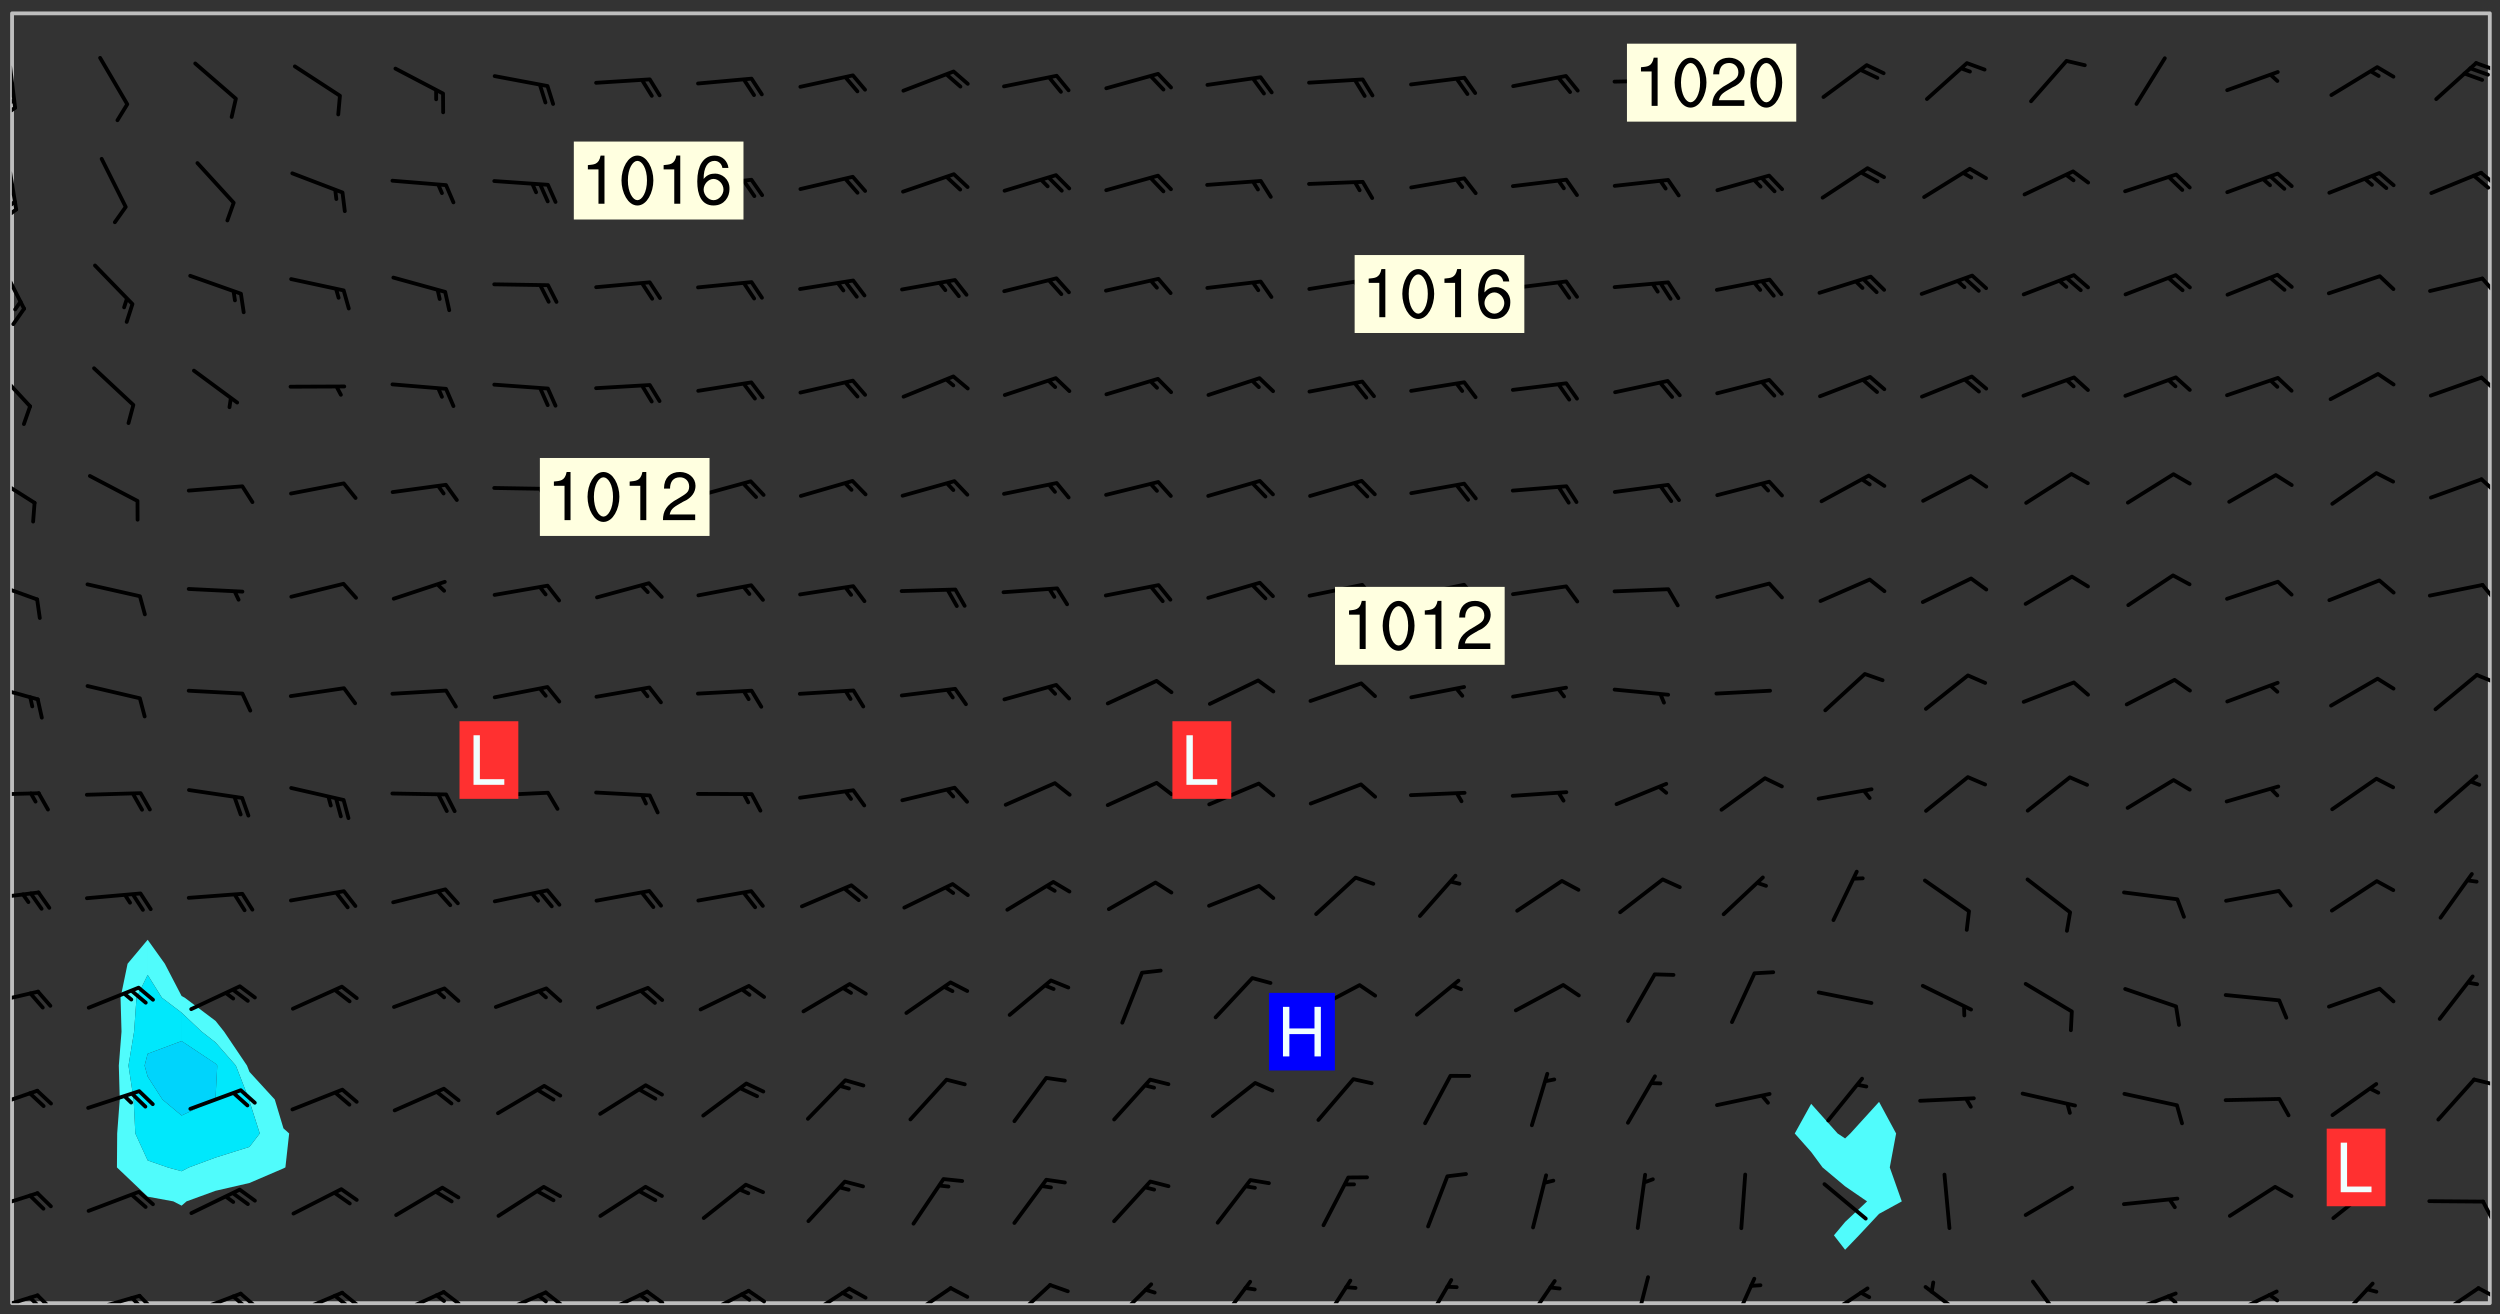 <svg xmlns="http://www.w3.org/2000/svg" role="img" xmlns:xlink="http://www.w3.org/1999/xlink" viewBox="142.45 309.95 326.84 171.84"><rect x="142.45" y="309.95" width="326.84" height="171.84" fill="#333333" stroke="none"/><defs><clipPath id="a"><path d="M144 311.672h1v168.656h-1zm0 0"/></clipPath><clipPath id="b"><path d="M144 311.672h324v168.656H144zm0 0"/></clipPath><clipPath id="c"><path d="M467 311.672h1v168.656h-1zm0 0"/></clipPath><clipPath id="d"><path d="M144 479h4v1.328h-4zm0 0"/></clipPath><clipPath id="e"><path d="M147 479h3v1.328h-3zm0 0"/></clipPath><clipPath id="f"><path d="M146 479h3v1.328h-3zm0 0"/></clipPath><clipPath id="g"><path d="M153 479h8v1.328h-8zm0 0"/></clipPath><clipPath id="h"><path d="M160 479h3v1.328h-3zm0 0"/></clipPath><clipPath id="i"><path d="M159 479h3v1.328h-3zm0 0"/></clipPath><clipPath id="j"><path d="M167 478h8v2.328h-8zm0 0"/></clipPath><clipPath id="k"><path d="M173 478h4v2.328h-4zm0 0"/></clipPath><clipPath id="l"><path d="M172 479h4v1.328h-4zm0 0"/></clipPath><clipPath id="m"><path d="M180 478h8v2.328h-8zm0 0"/></clipPath><clipPath id="n"><path d="M186 478h4v2.328h-4zm0 0"/></clipPath><clipPath id="o"><path d="M185 479h4v1.328h-4zm0 0"/></clipPath><clipPath id="p"><path d="M193 478h8v2.328h-8zm0 0"/></clipPath><clipPath id="q"><path d="M200 478h3v2.328h-3zm0 0"/></clipPath><clipPath id="r"><path d="M199 479h2v1.328h-2zm0 0"/></clipPath><clipPath id="s"><path d="M207 478h8v2.328h-8zm0 0"/></clipPath><clipPath id="t"><path d="M213 478h3v2.328h-3zm0 0"/></clipPath><clipPath id="u"><path d="M212 479h3v1.328h-3zm0 0"/></clipPath><clipPath id="v"><path d="M220 478h8v2.328h-8zm0 0"/></clipPath><clipPath id="w"><path d="M226 478h4v2.328h-4zm0 0"/></clipPath><clipPath id="x"><path d="M225 479h3v1.328h-3zm0 0"/></clipPath><clipPath id="y"><path d="M233 478h8v2.328h-8zm0 0"/></clipPath><clipPath id="z"><path d="M240 478h3v2.328h-3zm0 0"/></clipPath><clipPath id="A"><path d="M239 478h2v2.328h-2zm0 0"/></clipPath><clipPath id="B"><path d="M247 478h7v2.328h-7zm0 0"/></clipPath><clipPath id="C"><path d="M260 478h7v2.328h-7zm0 0"/></clipPath><clipPath id="D"><path d="M274 477h6v3.328h-6zm0 0"/></clipPath><clipPath id="E"><path d="M287 477h7v3.328h-7zm0 0"/></clipPath><clipPath id="F"><path d="M301 477h6v3.328h-6zm0 0"/></clipPath><clipPath id="G"><path d="M314 477h6v3.328h-6zm0 0"/></clipPath><clipPath id="H"><path d="M328 477h5v3.328h-5zm0 0"/></clipPath><clipPath id="I"><path d="M341 477h5v3.328h-5zm0 0"/></clipPath><clipPath id="J"><path d="M355 476h4v4.328h-4zm0 0"/></clipPath><clipPath id="K"><path d="M368 476h5v4.328h-5zm0 0"/></clipPath><clipPath id="L"><path d="M380 478h7v2.328h-7zm0 0"/></clipPath><clipPath id="M"><path d="M393 477h8v3.328h-8zm0 0"/></clipPath><clipPath id="N"><path d="M407 477h6v3.328h-6zm0 0"/></clipPath><clipPath id="O"><path d="M420 478h8v2.328h-8zm0 0"/></clipPath><clipPath id="P"><path d="M425 479h3v1.328h-3zm0 0"/></clipPath><clipPath id="Q"><path d="M433 478h8v2.328h-8zm0 0"/></clipPath><clipPath id="R"><path d="M438 478h3v2.328h-3zm0 0"/></clipPath><clipPath id="S"><path d="M447 477h6v3.328h-6zm0 0"/></clipPath><clipPath id="T"><path d="M460 478h7v2.328h-7zm0 0"/></clipPath><clipPath id="U"><path d="M466 478h2v2h-2zm0 0"/></clipPath><clipPath id="V"><path d="M144 465h4v4h-4zm0 0"/></clipPath><clipPath id="W"><path d="M466 466h2v4h-2zm0 0"/></clipPath><clipPath id="X"><path d="M144 452h4v4h-4zm0 0"/></clipPath><clipPath id="Y"><path d="M465 450h3v2h-3zm0 0"/></clipPath><clipPath id="Z"><path d="M144 439h4v3h-4zm0 0"/></clipPath><clipPath id="aa"><path d="M144 426h4v2h-4zm0 0"/></clipPath><clipPath id="ab"><path d="M144 413h4v2h-4zm0 0"/></clipPath><clipPath id="ac"><path d="M144 399h4v3h-4zm0 0"/></clipPath><clipPath id="ad"><path d="M466 397h2v3h-2zm0 0"/></clipPath><clipPath id="ae"><path d="M144 385h4v4h-4zm0 0"/></clipPath><clipPath id="af"><path d="M466 386h2v3h-2zm0 0"/></clipPath><clipPath id="ag"><path d="M144 371h4v5h-4zm0 0"/></clipPath><clipPath id="ah"><path d="M466 372h2v3h-2zm0 0"/></clipPath><clipPath id="ai"><path d="M144 357h3v7h-3zm0 0"/></clipPath><clipPath id="aj"><path d="M466 359h2v3h-2zm0 0"/></clipPath><clipPath id="ak"><path d="M144 343h2v8h-2zm0 0"/></clipPath><clipPath id="al"><path d="M144 350h2v3h-2zm0 0"/></clipPath><clipPath id="am"><path d="M466 346h2v3h-2zm0 0"/></clipPath><clipPath id="an"><path d="M144 330h1v8h-1zm0 0"/></clipPath><clipPath id="ao"><path d="M144 337h1v3h-1zm0 0"/></clipPath><clipPath id="ap"><path d="M144 336h1v2h-1zm0 0"/></clipPath><clipPath id="aq"><path d="M466 332h2v3h-2zm0 0"/></clipPath><clipPath id="ar"><path d="M465 332h3v3h-3zm0 0"/></clipPath><clipPath id="as"><path d="M144 316h1v9h-1zm0 0"/></clipPath><clipPath id="at"><path d="M144 323h1v3h-1zm0 0"/></clipPath><clipPath id="au"><path d="M144 322h1v2h-1zm0 0"/></clipPath><clipPath id="av"><path d="M465 317h3v3h-3zm0 0"/></clipPath><g id="aw" clip-path="url(#clip1)"><path fill="#fff" fill-opacity="0" fill-rule="evenodd" d="M0 0h1000v1000H0zm0 0"/><path fill="#d3d3d3" fill-opacity="0" fill-rule="evenodd" d="M162.152 355.867l-.234.293.059.234.117.172.176.234.293.348.113.059.117-.172.059-.234.176-.176.465-.176h.699l.234.293.289.816.059.176.176.23.352.234.699.699.172.176.234.348.234.41.289.582.41.465.23.234.234.176.117.23.176.293.172 1.164v.234l.059.289.059.117.117.117.348.41.117.172.176.176.176.234.117.172.172.352.059.234.234.406.234-.059-.176.176-.059.93h-.582l-.234-.113-.348.113-.117.117-.059.293-.059.176-.117.172-.465.293-.059.234-.059.113v.645l.059.172v.41l.059.059v.406l.059.406.117.176.059.059.23.641-.059.293v.699l-.059.582v.234l-.059.23-.055.352v1.922l.055.117h.426l-.367.117-.023.352.891 1.168 1.742.539 1.34.359v.539l.09.809.535.715 1.52.27.891-.086.09 1.164.535.18 1.16-.18 2.055-.984 1.16-.363 1.879-.176 1.695-.18-.18.719-1.516.086-1.25.09-.805.27-1.074.809.27.719.535.898-.18.625-.266.809.266 1.078.625.898.805.18 1.25-.18-.266.723.098.504.055.293v.172l.059.293v.406l.176.117.352.117h.406l.293-.176.113-.117.059-.117.117-.23.059-.176.352-.465.23-.176.176-.059.176.059.059.176.117.988.055.469.059.172.117.234.176.059.816.059h.289l.117.234.059.406.059.352v1.105l.117.293.117.348.289.699.176.352.582.754.352.176.172.059.469.234.641.465.348.234.293.176.293.055.23.062.816.348.293.176.113.172.352.352.117.176.523.641v.289l.059.352v.348l.059.352.059.289.117.059.172.059h.176l.582.234.176.117.176.289.176.234.113.234.293.23.117.117v.41l.059.055.289.234.234.117.059.117.117.172.059.117.23.234.059.176.234.059.117.059-.117.113-.059.117v.117l-.117.293-.117.289v.582l.176.117.117.059.059.117.117.117.113.059.176.348.059.352.059.406v.176l-.059.176-.117.699v.172l.117.176.293.293h.406l.176.117.117.172.117.293v.234h-.527l-.23-.234h-.234l-.176.059-.059.699.059.348.117.176.176.41.117.23.289.469.176.055h.523l.234.059.758.641.059.293v.234l.059.059.23.348v.352l-.117.172v.293l.293.289.293.176.172.059.293.176.293.117.582.406.289.234.293.176.219.16.016.012.23.176.641.523.176.234.117.176.176.176.113.172v.641l.117.176.469.117.582.117.234.059.23.113.293.117.113.059.586.352.289.172.176.062.176.055.176.059.699.352.289.176.234.055.289.176.234.117.641.406.293.117.172.059.234.059.41.059.23.059.234.117.059.172-.41.176.469.059.059.293.113.234.176.055.234.059.176.059.406.117.641.234.117.172.059.234v.176l-.059.117-.059.406.234.234.117.059.348.117.641.23.176.117.289.117.176.176.234.465.582 1.105.176.176.348.176.176.117.352.117 1.047.523.234.059.465.113.293.059.465.176.758.582.234.234.348.465.176.176.289.234.816.699.293.176.289.289.293.176.293.289.695.641.176.176.293.234.289.234.469.289.641.582.348.234.234.293.348.348.352.465.934.992.348.406.117.176.234.059.113.117.645.176.23.113.234.059.293.176.23.117.934.699.406.406.234.176.406.176.234.117.816.348.348.234.234.117.293.289.23.117.758.352.352.172.23.059.293.117.234.059.871.176h.816l.469.23.172.059.875.699.465.117.293.059.176.059.23.059.469.059.348.059.352.059.406.059h.293l.172.059v.23l.176.176h.293l.348.059.352.059.699.117h.641l.465-.234.293-.176.172-.117.41-.172.289-.176.934-.465.469-.293.523-.293.465-.172.465-.176 1.051-.465.289-.117.41-.117.289-.117.527-.176 1.516-.699.582-.348.289-.059.293-.059.348-.117.875-.23.352-.117h.113l.234-.059.875-.234.234-.059h.812l.352-.059.816-.117.172-.059.352-.055.293-.059.23-.059.816-.176.176-.059h.348l.234-.059.465-.117.758-.172.234-.059h.348l.41-.117.289-.059 1.285-.059h.289l.41-.059.23-.059h.176l.875-.117h.406l.41-.117h.348l.352-.113.871-.059h1.75l1.047.289.41.117.289.117.352.117.289.117 1.051.172.289.059h.293l.293.059.172.059.41.059.172.059.117.059h.117l.117.059.352.059h.113l.41.066 1.922.395 1.926.395 1.52.449 1.695.719 2.145.805 1.605-.719 1.43-.805 1.16-1.078 1.25-.449 3.035-.719 1.875-.359 2.145-1.348 2.234-1.254 2.5-1.258 1.695-.449 1.785-.18 1.16-.27.625.539 1.34-.27.715-.988.984-1.344.445-.18.805-.359 1.875-.539 1.785-.449 1.25-.27 1.16-.09 1.699-.09 1.961-.27 1.25-.09h.539l.625-.09h.891l2.145-.18 2.41-.18 2.59-.09 1.695.18 1.609.09 1.43.359 1.16.719 1.875.988 1.16 1.527.266.715.629.09.355.898.535.539.535 1.527 1.074.359h.535l-.805.535.09 1.707.715 2.695.891.805.895.988.715 1.258 1.785.539 1.52-.18.355 1.344 1.609-.805.98-.539.27.27.316-.215.219-.145.801.449.449-.359h.355l.535-.27.539-.719.535-.27.625-.988 1.16.449.84.371 1.395.617 1.695-.18h1.605l1.785.09.18-1.707.535-1.344.805.27.492.848.402.406-.09.539v.359l.715.449.711-.27h1.43l.359.988.445 1.258.715 1.344 1.25.629 1.695.629.715-.18.18-.539.98-.09.449.359.086 1.258-.266.629-.535.18v.539l.715.984.266.539.984.988.801 1.078-.266.359-.09.898-.625 2.332-.355 2.066-.09 1.793-.18.719-.09.539v1.438l-.98 1.883-.359 1.707-.535.898-.805 1.168-.266.539 2.055 1.254.086.359-.355.539-.09-.18v.809l.09 1.438-.445.715-1.074.094-.266.715.535.898.805.719 1.16.809 1.34.27.445.359-.355.449-1.789-.09-1.25-.449-.715-.719-.625-.09-.176 3.59-.188 1.309h89.359V311.703h-55.27v49.082l.762.125 3.289.543 2.023 2.836v2.754l2.352.332 2.348.332h4.051l-1.379 4.16-2.023.707-2.023.703-.543.344-2.594 1.617-.188.117-2.023-2.078-.73-2.742-2.672-2.078-1.375-3.5-.066-.082-1.957-2.672 2.75-1.418v-49.082H294.422v91.414l.117.031.133.012.074.074.105.047.09.059.086.059.09.059.297.297.059.09.031.117.027.117.016.137-.031.117-.059.09-.059.086-.043.105-.047.102-.027.121v.145l.176.27.148.148.074.086.074.074.043.105.062.09.059.086.043.105.059.09.047.102.043.105.059.086.117.18.074.074.062.086.059.09.043.105.059.09.059.086.062.09.059.09.043.102.117.18.074.074.059.086.074.074.09.059.105.047h.148l.133-.016.133.016.102-.047.074-.074.047-.102-.016-.133v-.148l-.047-.105-.027-.117-.047-.102-.027-.121-.043-.102-.062-.09-.043-.102-.043-.105-.031-.117-.016-.133-.012-.137.086-.059.059-.086.121-.031.043.105.016.133v.117l.059.102.059.09.09.059.148.148.059.09.043.105-.012.102.086.059.105.047.086.059.09.059.074.074-.117.027-.105.047-.086.059-.074.074-.059.09-.062.086-.027.121-.047.102-.043.105-.031.117-.012.133-.016.133v.148l.027.117.047.105.043.102.059.09.074.074.09.059.074.074.09.059.059.09.043.105.047.102.117.031.133.016h.148l.117-.031.105.043.043.105.047.102.027.121L299.5 410l.027.117.031.121.027.117.105.043.102.047.133-.016.148.148.062.086.074.074.07.074.09.062.105.043.102.043.117.031.137.016.117-.031.074-.074.027-.117-.012-.133-.031-.121-.027-.117.043-.105h.117l.09.062.117.027h.148l.133.016h.148l.133.016.133-.016h.148l.133-.016.133-.012.137.012.117-.027.133-.016.191-.059-.059.176-.016.133-.027.121-.016.133-.059.086-.133.016-.105.047-.105.043-.117.031-.117.027-.266.031h-.148l-.133.016-.074.074.059.086.148.148.117.18.074.07.09.062.09.059.086.059.09.059.102.043.105.062.105.043.086.059.105.047.102.043.18.117.059.09-.043.102-.047.105.016.133.223.223.059.09.043.102.031.121.043.102.016.133.031.117.012.137.031.117.148.148.102.043.105.043.117.031.133.016.137.016h.117l.117-.031.09-.059.043-.105.047-.102.043-.105.031-.117.012-.133v-.148l-.012-.133-.016-.133-.031-.117-.043-.105-.047-.105-.043-.102-.043-.105-.016-.133.016-.133.027-.117.031-.117.027-.121.047-.102.09-.059.086-.062.074-.074.09-.059.223-.223.059-.086.074-.074.117-.18.059-.086v-.148l-.074-.074-.102-.047-.105-.043-.102-.043-.059-.09-.047-.105-.027-.117.09-.059.117-.031.102-.043.18-.117.148-.148.012-.133-.012-.105-.09-.059-.133.016h-.148l-.133.016-.133-.016-.121-.031-.086-.059-.074-.074-.059-.09-.062-.086-.117-.18-.059-.086.031-.121.086-.059.121-.031.059-.086v-.121l-.031-.117-.059-.09-.059-.086-.047-.105-.027-.117-.016-.133.059-.09.074-.074.09-.059.117-.18.074-.074.059-.086.148-.148.121-.031.133-.016.133.016.074.074.043.105.016.133-.031.117-.117.031-.133.012-.148.148-.043.105-.047.102-.027.121-.031.117v.148l.031.117.043.105.059.09.074.07.074.074.117.031.121.027.117-.027.133-.016h.117l.09.059.074.074.047.105.059.086.102.047.133.016.105.043.086.059-.012.105-.074.074-.18.117-.059.09-.09.059-.07.074-.074.074-.062.09-.027.117-.016.133.016.133-.016.133v.148l.016.133.027.117.031.121.074.074.09.059.086.059.09.059.117.031v.086l-.102.047-.09.059-.266.031-.117.027h-.148l-.105.043-.102.047-.059.09-.062.234-.012.133-.031.121-.016.133v.293l-.012.133.012.137.016.133.133.016.133.012.121.031.086.059.074.074.047.105.043.102.016.133v.445l-.016.133v.445l.031.266.027.117.016.133.031.117.086.211.031.266v.148l-.031.117-.027.117-.031.121-.027.117-.031.117-.031.121-.012.133-.016.133.09.059.117-.031.102.016.047.105-.031.266v.441l-.043.105-.047.105-.043.102-.043.105-.059.086-.031.121-.043.117-.031.117-.016.133.016.133.059.09.105.047.086.059.059.086-.012.137-.031.117-.043.102v.445l-.016.133v.148l-.031.117-.043.105-.027.117-.047.105-.043.102-.031.121-.027.117-.031.133-.031.117-.027.117-.043.105-.031.117-.031.121-.012.133-.016.133v.297l.027.117v.148l.047.398.027.117.059.09.121.031h.148l.133-.016.059.09v.117l-.059.09-.09.059-.102.043-.105.047-.09.059-.086.059-.137.016-.117-.031-.133-.016-.102.047-.062.086-.012.137-.016.133-.031.117-.027.117-.016.133-.031.121v.297l.016.133.031.117v.148l.012.133v.148l-.027.117-.047.102-.027.121-.031.117-.059.09-.074.074-.102.043-.105.047-.117.027-.121.031-.102-.047.059-.086.105-.047.027-.117.031-.117.027-.121.031-.117v-.148l.016-.133-.031-.117-.043-.105-.105.016-.074.074-.102.043-.09.062-.074.074-.043.102-.016.133-.031.117L304.25 426l-.031.117-.027.117-.031.121-.027.117-.031.117-.043.105-.09.059h-.09l-.117-.031-.031-.086.016-.137-.031-.117v-.148l-.012-.133v-.148l-.062-.234-.027-.121-.043-.102-.047-.105-.059-.086-.059-.09-.043-.105-.062-.086-.148-.148-.07-.074-.105-.047-.105-.043-.102-.043-.297-.297-.09-.074-.086-.059-.105-.043-.09-.062-.086-.059-.105-.043-.09-.059-.086-.062-.074-.07-.105-.047-.086-.059-.105-.043-.09-.062-.102-.043-.105-.043-.086-.059-.105-.047-.105-.043-.102-.047-.09-.059-.102-.043-.105-.043-.09-.062-.117-.027-.133-.016-.133.016H299.75l-.133.016-.117-.031-.09-.059-.074-.074-.09-.059-.102-.047h-.148l-.121-.027-.102-.043-.074-.074-.117-.18-.09-.059-.102-.043-.09-.062-.105-.043-.09-.059-.086-.059-.105-.047-.059-.086-.059-.09-.043-.105-.047-.102-.074-.074-.086-.059-.074-.074-.09-.059-.223-.223-.043-.105-.031-.266.105-.043h.145l.105.043.074.074.09.059.086.059.105.047.09.059.148.148.07.074.148.148.062.086.074.074.086.059.074.074.09.062.09.059.086.059.27.176.102.047.105.043.102.043.047-.074.059-.086.074-.074.07-.074.105.043.074.074.059.09.043.102.047.105.043.105.121.027.117-.027.074-.09.043-.105.059-.09.074-.074.105-.043.117-.027.133.012.09.059.148.148.059.09.043.105.047.102.043.105.043.102.105.047.105.043.133.016.086-.059.059-.09.074-.074.105-.043.117.027.105.047.102.043.105.043.102.047.18.117v.117l-.016.133.016.133.016.137.059.086.102.047.121.027.117.031h.148l.117-.031.059-.09.18-.117.059-.09.074-.074.059-.086.117-.18.18-.117.117.031.09.059.043.074-.016.133v.117l.09.059h.148l.133-.016.133-.012.266-.031.105-.043.117-.031.121-.027.074-.074.07-.074.062-.09-.016-.105-.047-.102-.102-.043-.105-.016-.117.027-.266.031h-.148l-.074-.074-.09-.059-.117-.031-.117-.027-.133-.016h-.148l-.133.016h-.297l-.105-.047-.148-.148-.043-.102-.059-.09.223-.223.086-.059.105-.043.117-.031.133-.016.133.016.137.016.102.043.133-.012.09-.062.102-.043.062-.09-.047-.102-.09-.059-.117-.031-.102-.043-.059-.09-.062-.09v-.117l.016-.133.105-.047.074-.07v-.121l-.09-.059-.031-.117.09-.059.074-.074.043-.105.059-.09.047-.102.016-.133v-.148l-.047-.105-.043-.102-.09-.059-.133-.016-.102-.043-.137-.016-.117-.031h-.445l-.133-.016-.133-.012-.133-.016-.117-.031h-.148l-.133-.016-.133-.012-.266-.031-.121-.043-.086-.059-.074-.074v-.148l.012-.133.105-.047.102-.043.133-.016h.152l.133-.016h.293l.121.031.102.043.09.059.234.062.121-.047.09-.059.102-.043.133-.016.105.043.102.047.133.012.121-.027h.145l.121-.031.117-.027.105-.047.074-.074.086-.059.148-.148.059-.086.047-.105.027-.117.016-.105-.102-.043-.09-.059-.117-.031-.105-.043-.09-.062-.074-.086-.074-.074-.102-.043-.105-.047-.102-.043-.059-.09-.047-.102-.086-.211-.062-.086-.059-.09-.074-.074-.086-.059h-.27l-.117.031-.09.059-.102.043-.133.016-.105-.016-.027-.117-.062-.09-.117-.031-.102-.043-.148-.148-.031-.117-.016-.105.074-.074.18-.117.117-.027.117-.031.137.016.102.043.105.043.102.047.105.043.117.031.133.016.117.027.133.016.105-.016.09-.059-.074-.074-.105-.043-.074-.074-.074-.09-.148-.148-.086-.059-.09-.059-.074-.074-.09-.059-.102-.047-.121-.027-.102-.047-.105-.043-.117-.031-.102-.043-.121-.031h-.148l-.117.031-.105.043-.086.062-.18.117-.086.059-.09.059-.105.047-.086.059-.105.043-.102.043-.105.047-.074.074-.059.09-.059.086-.047.105-.059.086-.074.074-.133-.012-.117-.031h-.117l-.074.074-.09.059-.074.074-.09.059-.086.059-.105.047-.102.043-.137.016-.102-.043-.148-.148-.105-.047h-.086l-.105.047-.102.043-.121.031-.117-.031-.074-.074v-.117l.031-.121.074-.07.059-.09.074-.074.117-.031.105-.043h.293l.133-.016.137-.016.102-.043.09-.059.102-.047.09-.059.133-.012.09.059.133.012.09-.059.086-.059.105-.043.09-.059.086-.062.09-.059.148-.148.059-.086.059-.09.105-.043.133-.016.117.027.121.031.059-.059.059-.09.031-.266.027-.117.105.012.133.016.102-.043.09-.059.059-.09.074-.074.059-.09.047-.102.012-.133-.012-.133-.047-.105-.148-.148-.059-.09-.059-.086-.043-.105v-.445l.016-.133v-.148l.012-.133-.059-.059-.09.059-.102-.043-.18-.117-.086-.059-.062-.09-.059-.09-.074-.074-.086-.059-.121.031-.102.012-.105.047-.086.059-.105.043-.148.148-.09.059-.086.059-.09.062-.105.043-.133.016v-.121l.105-.043.117-.031.074-.07.043-.105v-.148l-.027-.117-.148-.148-.133-.016h-.148l-.117.031-.105.043-.102.043-.09.062-.117.027-.074-.074.012-.133-.043-.102-.043-.105-.09-.059-.117.027-.121.031-.117.031-.102.043-.121.031-.102.043-.105.043-.09.059-.102.016v-.117l.016-.133-.059-.09-.074.043-.148.148-.059.09-.074.074-.047.105-.043.102-.074.074-.059.09-.074.074-.059.086-.074.074-.09.062-.074.07-.074.074-.102.016-.133.016-.105-.043v-.121l.148-.148.043-.102.059-.09.047-.102.043-.105.059-.09.031-.117.043-.102.031-.121.027-.117.047-.105.043-.102.043-.105.074-.07.09-.062.09-.059.102-.043h.297l.266-.031.105-.043-.074-.074-.117-.031-.105-.043-.09-.059-.102-.047-.09-.059-.102-.043-.105-.043-.09-.062-.086-.059-.105-.043-.102-.043-.121-.031-.117-.031-.102-.043L297.5 410.25l-.102-.043-.09-.059-.043-.105-.016-.133.102-.043.133-.016.137.016.133-.016.102-.043.059-.09.016-.105-.09-.059-.074-.074-.102-.043-.09-.059-.148-.148-.043-.105-.016-.133v-.293l-.059-.09-.09-.059-.074-.074-.043-.105-.031-.117-.059-.09-.074-.074-.117-.027-.074-.074-.09-.059-.09-.062-.086-.059-.074-.074-.059-.086-.047-.105-.086-.059-.148-.148-.195-.059-.133.016-.102.043-.074.074-.047.102-.043.105-.059.09-.059.086-.297.297-.09.059h-.086l-.062-.086-.043-.105.031-.117.059-.09.027-.117-.012-.133-.09-.062-.105.047-.117.027-.117.031-.27.176-.102.047-.117.027-.105.047-.09.059-.102.043-.059-.086-.047-.105.016-.133.047-.105.07-.074.074-.07.059-.09v-.148l-.043-.105h-.238l-.102.047-.031.117-.027.117-.031.121-.074.043-.133.016-.074-.047-.043-.102-.043-.105-.047-.102-.043-.105-.121.031-.102.043-.133.016-.117.031-.105.043-.09.059-.102.047-.121.027-.133.016-.102-.043-.059-.09-.047-.105-.043-.102-.043-.105v-.117l.059-.09.086-.059.18-.117.102-.047.105-.043.105-.059.102-.043.09-.062.102-.043.105-.059.102-.047.09-.059.105-.043.102-.043.09-.062.102-.043.137-.016.117.031.102.043.121.031.102.043.105.047.102.043.105.043.102.047.105.043.102.043.105.047.086.059.105.043.117.031.105.043.102.047.09.059.105.043.102.043.105.047.117.027.102.047.121.027h.148l.086-.059.016-.102.059-.09-.027-.117-.074-.074-.117-.18-.074-.074-.09-.074-.18-.117-.086-.059-.105-.043-.102-.047-.27-.176-.059-.09-.074-.074-.059-.09-.043-.102-.031-.117-.016-.137v-.562l-.012-.133-.016-.133-.031-.117-.016-.133-.012-.133-.031-.121-.223-.223-.059-.086-.016-.105.031-.117.133-.016v-91.414H172.992v1.453l-.059.234-.352 1.051-.172.523-.117.348-.176.41-.117.172-.234.293-.23.059h-.352l-.117.059-.23.406v.293l.117.176.23.23.117.234.641.758.293.465.176.234.23.352.234.348.641.816.176.465.172.41.117.695.176.469.117 1.398.059.465v.875l.117 1.047v4.781l-.059.465-.352 1.281-.176.523-.113.41-.352.93L172.934 336l-.234.582-.117.176-.172.348-.176.406-.352.816-.059.293-.113.293-.117.289-.059.176-.117.875-.059.406-.059.117-.059.176-.059.172-.23.527-.117.172v.234l-.117.234-.059.172-.176.586v.289l-.059.176v.293l-.059.113-.059.527v.172l-.055.234v2.621l-.176.816-.117.176-.176.234-.117.172-.113.234-.586.934-.23.289-.293.465-.176.234-.289.352-.352.699-.113.23-.176.41-.176.23-.406.527-.816.699-.293.172-.289.234-.176.117-.176.176-.523.406-.527.176-.172.176-.234.055-.641.176h-.758m12.211 31.023l-1.074.449.359.895 1.25-.715.445-.539-.98-.09"/><path fill="#d3d3d3" fill-opacity="0" fill-rule="evenodd" d="M201.508 416.598h-.895l.449.629.98.359.805-.09.445-.988-.176.09-.715-.355-.895.355m154.621 59.07l-.059-.523v-.293l.113-.293.059-.23.469-.469h.113l.117-.113.117-.059h.176l.234-.059h.348l.234.059.117.059.23.172.059.176.117.582v.293l-.117.176-.172.289-.176.176-.527.523-.23.234-.117.059h-.176l-.117-.059-.406-.293-.176-.117-.117-.059-.059-.113-.055-.117m6.641-10.957l-.059-.172v-1.109l.059-.172.176-.059.172-.059h.176l.234-.059.117.059.059.699-.059.172-.117.176-.117.059-.234.523-.113.059h-.234l-.059-.117m9.613-14.391l-.117-.176v-.699l.293-.875.117-.172.176-.352.113-.23.117-.293.352-.758.117-.23.172-.234h.176l.117-.059h.641l.117.059.234.234.172.113.352.293.117.117.113.176v.113l.117.059.117.117v.699l-.059.176v.23l-.059.176-.348 1.051-.117.23-.117.234-.117.059-.23.234-.641.289h-.875l-.41-.117-.641-.465"/><path fill="none" stroke="#bebebe" stroke-linecap="round" stroke-linejoin="round" stroke-miterlimit="10" stroke-width=".5" d="M467.957 311.695H144.027v168.625h323.93v-168.625"/><g clip-path="url(#a)"><path fill="#fff" fill-opacity="0" fill-rule="evenodd" d="M144 475.891v4.438h.004H144V311.672h.004H144v164.219"/></g><g clip-path="url(#b)"><path fill="#fff" fill-opacity="0" fill-rule="evenodd" d="M144.004 480.328V311.672h17.75V432.812l-2.625 3.133-.918 4.438.125 4.438-.352 4.441.121 4.438-.336 4.438-.031 4.438 4.016 3.824 3.359.617 1.078.559.645-.559 3.793-1.383 4.438-1.023 4.441-1.906.254-.129.492-4.438-.746-.668-1.133-3.77-3.309-3.613-.324-.824-2.996-4.441-1.117-1.402-4.031-3.035-.406-.215-2.195-4.223-2.242-3.133V311.672h226.355v142.332l-3.758 4.133-.68.648-.977-.648-3.461-3.875-2.145 3.875 2.145 2.422 1.488 2.016 2.949 2.473 2.871 1.969-2.871 2.688-1.461 1.75 1.461 1.887 1.812-1.887 2.625-2.809 2.973-1.629-1.57-4.441.828-4.438-2.23-4.133V311.672h79.887v168.656H144.004"/></g><path fill="#50fcfc" fill-rule="evenodd" d="M161.754 466.398l-4.016-3.824.031-4.438.336-4.438-.121-4.438.352-4.441-.125-4.438.918-4.438 2.625-3.133v4.594l-1.457 2.977-.316 4.438-.734 4.441.676 4.438.219 4.438 1.613 3.523 2.625.914 1.812.5.957-.5 3.48-1.289 4.438-1.395 1.344-1.754-1.344-4.215-.055-.223-1.727-4.438-2.656-3.031-1.812-1.41-2.625-2.48-2.578-1.957-1.859-2.977v-4.594l2.242 3.133 2.195 4.223.406.215 4.031 3.035 1.117 1.402 2.996 4.441.324.824 3.309 3.613 1.133 3.77.746.668-.492 4.438-.254.129-4.441 1.906-4.438 1.023-3.793 1.383-.645.559-1.078-.559-3.359-.617"/><path fill="#00e8fc" fill-rule="evenodd" d="M159.922 453.699l-.676-4.438.734-4.441.316-4.438 1.457-2.977 1.859 2.977 2.578 1.957v3.715l-4.438 1.66-.398 1.547.398 1.43 1.934 3.008 2.504 2.09 4.398-2.09.039-.219.227-4.219-.227-.258-4.438-2.949v-3.715l2.625 2.48 1.812 1.41 2.656 3.031 1.727 4.438.055.223 1.344 4.215-1.344 1.754-4.438 1.395-3.48 1.289-.957.5-1.812-.5-2.625-.914-1.613-3.523-.219-4.438"/><path fill="#00d4fc" fill-rule="evenodd" d="M161.754 450.691l-.398-1.43.398-1.547 4.438-1.66 4.438 2.949.227.258-.227 4.219-.039.219-4.398 2.09-2.504-2.09-1.934-3.008"/><path fill="#50fcfc" fill-rule="evenodd" d="M379.234 460.559l-2.145-2.422 2.145-3.875 3.461 3.875.977.648.68-.648 3.758-4.133 2.23 4.133-.828 4.438 1.57 4.441-2.973 1.629-2.625 2.809-1.812 1.887-1.461-1.887 1.461-1.75 2.871-2.688-2.871-1.969-2.949-2.473-1.488-2.016"/><g clip-path="url(#c)"><path fill="#fff" fill-opacity="0" fill-rule="evenodd" d="M467.996 480.328H468V311.672h-.004H468v168.656h-.004"/></g><g clip-path="url(#d)"><path fill="none" stroke="#000" stroke-linecap="round" stroke-linejoin="round" stroke-miterlimit="10" stroke-width=".5" d="M147.359 479.301l-6.719 2.055"/></g><g clip-path="url(#e)"><path fill="none" stroke="#000" stroke-linecap="round" stroke-linejoin="round" stroke-miterlimit="10" stroke-width=".5" d="M147.359 479.301l1.734 1.738"/></g><g clip-path="url(#f)"><path fill="none" stroke="#000" stroke-linecap="round" stroke-linejoin="round" stroke-miterlimit="10" stroke-width=".5" d="M146.383 479.602l1.734 1.734"/></g><g clip-path="url(#g)"><path fill="none" stroke="#000" stroke-linecap="round" stroke-linejoin="round" stroke-miterlimit="10" stroke-width=".5" d="M160.691 479.359l-6.754 1.941"/></g><g clip-path="url(#h)"><path fill="none" stroke="#000" stroke-linecap="round" stroke-linejoin="round" stroke-miterlimit="10" stroke-width=".5" d="M160.691 479.359l1.707 1.762"/></g><g clip-path="url(#i)"><path fill="none" stroke="#000" stroke-linecap="round" stroke-linejoin="round" stroke-miterlimit="10" stroke-width=".5" d="M159.711 479.641l1.703 1.766"/></g><g clip-path="url(#j)"><path fill="none" stroke="#000" stroke-linecap="round" stroke-linejoin="round" stroke-miterlimit="10" stroke-width=".5" d="M173.914 479.078l-6.566 2.5"/></g><g clip-path="url(#k)"><path fill="none" stroke="#000" stroke-linecap="round" stroke-linejoin="round" stroke-miterlimit="10" stroke-width=".5" d="M173.914 479.078l1.848 1.613"/></g><g clip-path="url(#l)"><path fill="none" stroke="#000" stroke-linecap="round" stroke-linejoin="round" stroke-miterlimit="10" stroke-width=".5" d="M172.957 479.441l1.848 1.617"/></g><g clip-path="url(#m)"><path fill="none" stroke="#000" stroke-linecap="round" stroke-linejoin="round" stroke-miterlimit="10" stroke-width=".5" d="M187.18 478.957l-6.469 2.742"/></g><g clip-path="url(#n)"><path fill="none" stroke="#000" stroke-linecap="round" stroke-linejoin="round" stroke-miterlimit="10" stroke-width=".5" d="M187.18 478.957l1.906 1.547"/></g><g clip-path="url(#o)"><path fill="none" stroke="#000" stroke-linecap="round" stroke-linejoin="round" stroke-miterlimit="10" stroke-width=".5" d="M186.238 479.355l1.906 1.547"/></g><g clip-path="url(#p)"><path fill="none" stroke="#000" stroke-linecap="round" stroke-linejoin="round" stroke-miterlimit="10" stroke-width=".5" d="M200.457 478.867l-6.391 2.922"/></g><g clip-path="url(#q)"><path fill="none" stroke="#000" stroke-linecap="round" stroke-linejoin="round" stroke-miterlimit="10" stroke-width=".5" d="M200.457 478.867l1.945 1.492"/></g><g clip-path="url(#r)"><path fill="none" stroke="#000" stroke-linecap="round" stroke-linejoin="round" stroke-miterlimit="10" stroke-width=".5" d="M199.527 479.293l.973.746"/></g><g clip-path="url(#s)"><path fill="none" stroke="#000" stroke-linecap="round" stroke-linejoin="round" stroke-miterlimit="10" stroke-width=".5" d="M213.793 478.918l-6.434 2.824"/></g><g clip-path="url(#t)"><path fill="none" stroke="#000" stroke-linecap="round" stroke-linejoin="round" stroke-miterlimit="10" stroke-width=".5" d="M213.793 478.918l1.926 1.52"/></g><g clip-path="url(#u)"><path fill="none" stroke="#000" stroke-linecap="round" stroke-linejoin="round" stroke-miterlimit="10" stroke-width=".5" d="M212.855 479.328l.965.758"/></g><g clip-path="url(#v)"><path fill="none" stroke="#000" stroke-linecap="round" stroke-linejoin="round" stroke-miterlimit="10" stroke-width=".5" d="M227.059 478.809l-6.336 3.043"/></g><g clip-path="url(#w)"><path fill="none" stroke="#000" stroke-linecap="round" stroke-linejoin="round" stroke-miterlimit="10" stroke-width=".5" d="M227.059 478.809l1.977 1.453"/></g><g clip-path="url(#x)"><path fill="none" stroke="#000" stroke-linecap="round" stroke-linejoin="round" stroke-miterlimit="10" stroke-width=".5" d="M226.137 479.25l.988.727"/></g><g clip-path="url(#y)"><path fill="none" stroke="#000" stroke-linecap="round" stroke-linejoin="round" stroke-miterlimit="10" stroke-width=".5" d="M240.32 478.703l-6.23 3.25"/></g><g clip-path="url(#z)"><path fill="none" stroke="#000" stroke-linecap="round" stroke-linejoin="round" stroke-miterlimit="10" stroke-width=".5" d="M240.32 478.703l2.023 1.391"/></g><g clip-path="url(#A)"><path fill="none" stroke="#000" stroke-linecap="round" stroke-linejoin="round" stroke-miterlimit="10" stroke-width=".5" d="M239.414 479.176l1.012.695"/></g><g clip-path="url(#B)"><path fill="none" stroke="#000" stroke-linecap="round" stroke-linejoin="round" stroke-miterlimit="10" stroke-width=".5" d="M253.469 478.418l-5.898 3.82"/></g><path fill="none" stroke="#000" stroke-linecap="round" stroke-linejoin="round" stroke-miterlimit="10" stroke-width=".5" d="M253.469 478.418l2.145 1.191m-3-.633l1.07.594"/><g clip-path="url(#C)"><path fill="none" stroke="#000" stroke-linecap="round" stroke-linejoin="round" stroke-miterlimit="10" stroke-width=".5" d="M266.742 478.355l-5.812 3.949"/></g><path fill="none" stroke="#000" stroke-linecap="round" stroke-linejoin="round" stroke-miterlimit="10" stroke-width=".5" d="M266.742 478.355l2.172 1.145"/><g clip-path="url(#D)"><path fill="none" stroke="#000" stroke-linecap="round" stroke-linejoin="round" stroke-miterlimit="10" stroke-width=".5" d="M279.738 477.949l-5.176 4.758"/></g><path fill="none" stroke="#000" stroke-linecap="round" stroke-linejoin="round" stroke-miterlimit="10" stroke-width=".5" d="M279.738 477.949l2.312.816"/><g clip-path="url(#E)"><path fill="none" stroke="#000" stroke-linecap="round" stroke-linejoin="round" stroke-miterlimit="10" stroke-width=".5" d="M292.957 477.852l-4.984 4.953"/></g><path fill="none" stroke="#000" stroke-linecap="round" stroke-linejoin="round" stroke-miterlimit="10" stroke-width=".5" d="M292.234 478.574l1.172.363"/><g clip-path="url(#F)"><path fill="none" stroke="#000" stroke-linecap="round" stroke-linejoin="round" stroke-miterlimit="10" stroke-width=".5" d="M305.891 477.52l-4.219 5.621"/></g><path fill="none" stroke="#000" stroke-linecap="round" stroke-linejoin="round" stroke-miterlimit="10" stroke-width=".5" d="M305.277 478.336l1.211.188"/><g clip-path="url(#G)"><path fill="none" stroke="#000" stroke-linecap="round" stroke-linejoin="round" stroke-miterlimit="10" stroke-width=".5" d="M318.992 477.371l-3.793 5.914"/></g><path fill="none" stroke="#000" stroke-linecap="round" stroke-linejoin="round" stroke-miterlimit="10" stroke-width=".5" d="M318.441 478.23l1.223.102"/><g clip-path="url(#H)"><path fill="none" stroke="#000" stroke-linecap="round" stroke-linejoin="round" stroke-miterlimit="10" stroke-width=".5" d="M332.184 477.293l-3.543 6.07"/></g><path fill="none" stroke="#000" stroke-linecap="round" stroke-linejoin="round" stroke-miterlimit="10" stroke-width=".5" d="M331.668 478.176l1.223.051"/><g clip-path="url(#I)"><path fill="none" stroke="#000" stroke-linecap="round" stroke-linejoin="round" stroke-miterlimit="10" stroke-width=".5" d="M345.707 477.426l-3.961 5.805"/></g><path fill="none" stroke="#000" stroke-linecap="round" stroke-linejoin="round" stroke-miterlimit="10" stroke-width=".5" d="M345.129 478.27l1.223.137"/><g clip-path="url(#J)"><path fill="none" stroke="#000" stroke-linecap="round" stroke-linejoin="round" stroke-miterlimit="10" stroke-width=".5" d="M357.91 476.926l-1.738 6.809"/></g><g clip-path="url(#K)"><path fill="none" stroke="#000" stroke-linecap="round" stroke-linejoin="round" stroke-miterlimit="10" stroke-width=".5" d="M371.801 477.125l-2.891 6.406"/></g><path fill="none" stroke="#000" stroke-linecap="round" stroke-linejoin="round" stroke-miterlimit="10" stroke-width=".5" d="M371.379 478.059l1.227-.082"/><g clip-path="url(#L)"><path fill="none" stroke="#000" stroke-linecap="round" stroke-linejoin="round" stroke-miterlimit="10" stroke-width=".5" d="M386.602 478.387l-5.859 3.883"/></g><path fill="none" stroke="#000" stroke-linecap="round" stroke-linejoin="round" stroke-miterlimit="10" stroke-width=".5" d="M385.746 478.953l1.082.586"/><g clip-path="url(#M)"><path fill="none" stroke="#000" stroke-linecap="round" stroke-linejoin="round" stroke-miterlimit="10" stroke-width=".5" d="M394.188 478.203l5.598 4.25"/></g><path fill="none" stroke="#000" stroke-linecap="round" stroke-linejoin="round" stroke-miterlimit="10" stroke-width=".5" d="M395 478.824l.199-1.211"/><g clip-path="url(#N)"><path fill="none" stroke="#000" stroke-linecap="round" stroke-linejoin="round" stroke-miterlimit="10" stroke-width=".5" d="M412.379 483.164l-4.152-5.668"/></g><g clip-path="url(#O)"><path fill="none" stroke="#000" stroke-linecap="round" stroke-linejoin="round" stroke-miterlimit="10" stroke-width=".5" d="M426.891 479.055l-6.547 2.547"/></g><g clip-path="url(#P)"><path fill="none" stroke="#000" stroke-linecap="round" stroke-linejoin="round" stroke-miterlimit="10" stroke-width=".5" d="M425.938 479.426l.93.801"/></g><g clip-path="url(#Q)"><path fill="none" stroke="#000" stroke-linecap="round" stroke-linejoin="round" stroke-miterlimit="10" stroke-width=".5" d="M440.094 478.793l-6.324 3.07"/></g><g clip-path="url(#R)"><path fill="none" stroke="#000" stroke-linecap="round" stroke-linejoin="round" stroke-miterlimit="10" stroke-width=".5" d="M439.172 479.242l.992.723"/></g><g clip-path="url(#S)"><path fill="none" stroke="#000" stroke-linecap="round" stroke-linejoin="round" stroke-miterlimit="10" stroke-width=".5" d="M452.641 477.758l-4.789 5.141"/></g><path fill="none" stroke="#000" stroke-linecap="round" stroke-linejoin="round" stroke-miterlimit="10" stroke-width=".5" d="M451.945 478.508l1.184.316"/><g clip-path="url(#T)"><path fill="none" stroke="#000" stroke-linecap="round" stroke-linejoin="round" stroke-miterlimit="10" stroke-width=".5" d="M466.473 478.359l-5.82 3.938"/></g><g clip-path="url(#U)"><path fill="none" stroke="#000" stroke-linecap="round" stroke-linejoin="round" stroke-miterlimit="10" stroke-width=".5" d="M466.473 478.359l2.168 1.152"/></g><g clip-path="url(#V)"><path fill="none" stroke="#000" stroke-linecap="round" stroke-linejoin="round" stroke-miterlimit="10" stroke-width=".5" d="M147.348 465.945l-6.695 2.137"/></g><path fill="none" stroke="#000" stroke-linecap="round" stroke-linejoin="round" stroke-miterlimit="10" stroke-width=".5" d="M147.348 465.945l1.754 1.715m-2.727-1.402l1.754 1.715m12.473-2.203l-6.57 2.488m6.57-2.488l1.844 1.617m-2.801-1.258l1.844 1.617m12.301-2.27l-6.32 3.074m6.32-3.074l1.984 1.445m-2.902-.996l1.984 1.445m-2.906-1l.992.723m14.133-1.676l-6.258 3.191m6.258-3.191l2.012 1.406m-2.922-.941l2.012 1.406m12.105-2.066l-6.043 3.582m6.043-3.582l2.098 1.273m-2.977-.754l2.098 1.277m12.035-1.902l-5.918 3.793m5.918-3.793l2.137 1.203m-3-.648l2.141 1.199m12.031-1.762l-5.906 3.809m5.906-3.809l2.141 1.199m-3-.645l2.141 1.195m11.832-2.027l-5.504 4.363m5.504-4.363l2.25.98m-3.051-.348l1.125.492m12.621-1.527l-4.766 5.168m4.766-5.168l2.375.625m-3.066.129l1.184.309m12.402-1.395l-3.922 5.832m3.922-5.832l2.441.254m-3.012.594l1.219.129m12.793-.887l-4.176 5.652m4.176-5.652l2.426.359m-3.035.461l1.215.184m12.988-.773l-4.734 5.191m4.734-5.191l2.379.609m-3.066.145l1.188.305m12.59-1.25l-4.281 5.574m4.281-5.574l2.418.406m-3.043.406l1.211.203m12.207-1.348l-3.238 6.238m3.238-6.238l2.453-.023m-2.926.93l1.227-.012m12.203-1.055l-2.523 6.559m2.523-6.559l2.434-.297m10.477.168l-1.711 6.816m1.461-5.824l1.191-.293m12-.77l-.965 6.957m.824-5.945l1.152-.422m12.074-.617l-.508 7.012m10.871-5.758l5.395 4.504m10.293-5.75l.652 6.996m16.016-5.285l-6.051 3.574m19.832-2.148l-6.988.723m5.973-.617l.684 1.02m13.113-2.66l-5.918 3.793m5.918-3.793l2.137 1.199m10.965-1.492L447.5 469.203m4.695-3.742l1.125.488m13.754 1.094l-7.027-.059"/><g clip-path="url(#W)"><path fill="none" stroke="#000" stroke-linecap="round" stroke-linejoin="round" stroke-miterlimit="10" stroke-width=".5" d="M467.074 467.043l1.137 2.176"/></g><g clip-path="url(#X)"><path fill="none" stroke="#000" stroke-linecap="round" stroke-linejoin="round" stroke-miterlimit="10" stroke-width=".5" d="M147.32 452.551l-6.641 2.297"/></g><path fill="none" stroke="#000" stroke-linecap="round" stroke-linejoin="round" stroke-miterlimit="10" stroke-width=".5" d="M147.32 452.551l1.797 1.672m-2.762-1.34l1.797 1.672m12.5-1.949l-6.676 2.188m6.676-2.188l1.77 1.699m-2.738-1.383l1.77 1.703m-2.742-1.383l.883.852m14.332-1.613l-6.594 2.434m6.594-2.434l1.832 1.637m-2.789-1.281l1.828 1.633m12.414-2.062l-6.531 2.586m6.531-2.586l1.871 1.59m-2.82-1.215l1.867 1.59m12.348-2.09l-6.43 2.836m6.43-2.836l1.926 1.516m-2.863-1.105l1.93 1.52m12.129-2.301l-6.047 3.578m6.047-3.578l2.098 1.273m-2.977-.754l2.094 1.277m12.051-1.879l-5.949 3.742m5.949-3.742l2.129 1.223M226 452.371l2.129 1.223m11.895-1.992l-5.637 4.195m5.637-4.195l2.219 1.051m-3.039-.441l2.219 1.051m11.547-2.082l-4.898 5.039m4.898-5.039l2.355.684m-3.066.051l1.176.34m12.766-1.152l-4.727 5.195m4.727-5.195l2.379.605m10.656-.836l-4.168 5.656m4.168-5.656l2.426.355m11.16-.133l-4.711 5.211m4.711-5.211l2.383.598m-3.066.16l1.188.297m13.223-.617l-5.531 4.332m5.531-4.332l2.242.996m10.594-1.496l-4.574 5.336m4.574-5.336l2.395.535m10.293-.965l-3.316 6.195m3.316-6.195l2.453.008m10.211-.277l-2.02 6.73m1.727-5.75l1.203-.242m13.164-.41l-3.535 6.074m3.02-5.188l1.227.043m14.273 1.379l-6.875 1.457m5.875-1.242l.789.938m12.301-3.152l-4.422 5.461m3.777-4.668l1.203.234m14.055 1.539l-7.02.328m6-.281l.625 1.055m13.625-.156l-6.852-1.562m5.855 1.336l.32 1.184m14-.992l-6.867-1.492m6.867 1.492l.664 2.359m12.73-3.184l-7.027.156m7.027-.156l1.199 2.141m11.469-4.098l-5.73 4.07m4.895-3.477l1.098.547m12.531-1.723l-4.688 5.234"/><g clip-path="url(#Y)"><path fill="none" stroke="#000" stroke-linecap="round" stroke-linejoin="round" stroke-miterlimit="10" stroke-width=".5" d="M465.906 451.082l2.383.586"/></g><g clip-path="url(#Z)"><path fill="none" stroke="#000" stroke-linecap="round" stroke-linejoin="round" stroke-miterlimit="10" stroke-width=".5" d="M147.422 439.594l-6.844 1.582"/></g><path fill="none" stroke="#000" stroke-linecap="round" stroke-linejoin="round" stroke-miterlimit="10" stroke-width=".5" d="M147.422 439.594l1.613 1.852m-2.609-1.621l1.613 1.852m12.535-2.602l-6.52 2.621m6.52-2.621l1.879 1.578m-2.828-1.199l1.879 1.582m-2.824-1.199l.938.789m14.191-1.734l-6.359 2.988m6.359-2.988l1.965 1.469m-2.887-1.035l1.961 1.473m-2.887-1.039l.98.738m14.207-1.555l-6.406 2.887m6.406-2.887l1.941 1.5m-2.875-1.082l1.941 1.504m12.402-1.691l-6.598 2.426m6.598-2.426l1.828 1.633m-2.789-1.281l.914.816m13.359-1.172l-6.594 2.43m6.594-2.43l1.832 1.637m-2.789-1.281l.914.816m13.332-1.242l-6.539 2.574m6.539-2.574l1.863 1.594m-2.816-1.223l1.867 1.594m12.289-2.219l-6.316 3.078m6.316-3.078l1.984 1.445m-2.902-.996l.992.723m13.105-1.422l-6.047 3.578m6.047-3.578l2.098 1.277m-2.977-.758l1.047.641m13.012-1.371l-5.773 4m5.773-4l2.184 1.125m-3.023-.543l1.09.562m12.875-1.395l-5.395 4.504m5.395-4.504l2.273.922m-3.059-.27l1.137.465m11.559-2.133l-2.582 6.535m2.582-6.535l2.438-.277m11.984.977l-4.801 5.133m4.801-5.133l2.371.641m11.652.281l-6.211 3.289m6.211-3.289l2.031 1.379m10.895-1.961l-5.434 4.453m4.641-3.805l1.133.473m13.355-.555l-6.195 3.32m6.195-3.32l2.039 1.367m9.922-2.758l-3.488 6.102m3.488-6.102l2.453.074m10.59-.211l-2.945 6.379m2.945-6.379l2.449-.141m12.84 4.02l-6.891-1.379m19.914 2.238l-6.309-3.102m5.391 2.652l.039 1.223m14.055-.52l-6.031-3.609m6.031 3.609l-.125 2.449m13.75-3.113l-6.648-2.277m6.648 2.277l.387 2.422m13.098-3.211l-6.992-.699m6.992.699l.934 2.27m12.199-3.793l-6.625 2.344m6.625-2.344l1.809 1.656m10.348-3.262l-4.305 5.555m3.68-4.746l1.207.211"/><g clip-path="url(#aa)"><path fill="none" stroke="#000" stroke-linecap="round" stroke-linejoin="round" stroke-miterlimit="10" stroke-width=".5" d="M147.484 426.629l-6.969.879"/></g><path fill="none" stroke="#000" stroke-linecap="round" stroke-linejoin="round" stroke-miterlimit="10" stroke-width=".5" d="M147.484 426.629l1.414 2.008m-2.426-1.879l1.414 2.004m-2.43-1.875l.707 1m14.652-1.129l-7 .621m7-.621l1.34 2.055m-2.359-1.965l1.34 2.055m-2.359-1.965l.672 1.027m14.684-1.16l-7.008.527m7.008-.527l1.312 2.07m-2.332-1.996l1.312 2.074m12.98-2.492l-6.922 1.215m6.922-1.215l1.508 1.938m-2.516-1.758l1.508 1.934m12.766-2.352l-6.82 1.691m6.82-1.691l1.637 1.824m-2.629-1.578l1.637 1.824m12.699-1.945l-6.879 1.441m6.879-1.441l1.57 1.887m-2.57-1.676l1.57 1.883m-2.574-1.672l.785.941m14.551-1.277l-6.914 1.27m6.914-1.27l1.523 1.922m-2.531-1.738l1.527 1.922m12.797-2.086l-6.918 1.23m6.918-1.23l1.516 1.93m-2.523-1.75l1.516 1.93m12.582-2.871l-6.465 2.754m6.465-2.754l1.906 1.539m-2.848-1.141l1.91 1.543m12.27-2.105l-6.316 3.082m6.316-3.082l1.988 1.445m-2.906-.996l.992.723m13.09-1.449l-6.012 3.637m6.012-3.637l2.109 1.258m-2.984-.727l1.055.629m13.184-1.082l-6.105 3.48m6.105-3.48l2.074 1.312m11.453-.871l-6.531 2.598m6.531-2.598l1.871 1.59m10.762-2.672l-5.164 4.766m5.164-4.766l2.312.809m10.742-1.062l-4.648 5.27m3.973-4.504l1.195.285m13.395-.363l-5.848 3.895m5.848-3.895l2.16 1.16m11.016-1.359l-5.566 4.293m5.566-4.293l2.234 1.012m10.859-1.27l-5.125 4.809m4.379-4.109l1.16.395m11.863-1.855l-3.047 6.332m2.602-5.41l1.227-.051m13.891 4.305l-5.762-4.02m5.762 4.02l-.293 2.434m13.508-2.293l-5.562-4.297m5.562 4.297l-.414 2.418m14.434-4.121l-6.969-.895m6.969.895l.867 2.293m12.418-3.383l-6.91 1.285m6.91-1.285l1.527 1.918m11.27-3.203l-5.875 3.855m5.875-3.855l2.152 1.18m10.273-2.109l-4.094 5.715m3.496-4.883l1.219.164"/><g clip-path="url(#ab)"><path fill="none" stroke="#000" stroke-linecap="round" stroke-linejoin="round" stroke-miterlimit="10" stroke-width=".5" d="M147.512 413.656l-7.023.195"/></g><path fill="none" stroke="#000" stroke-linecap="round" stroke-linejoin="round" stroke-miterlimit="10" stroke-width=".5" d="M147.512 413.656l1.211 2.133m-2.234-2.105l.609 1.066m13.73-1.102l-7.023.207m7.023-.207l1.215 2.133m-2.238-2.102l1.215 2.133m13.086-1.543l-6.949-1.035m6.949 1.035l.82 2.312m-1.832-2.461l.82 2.312m13.457-1.895l-6.852-1.57m6.852 1.57l.637 2.371m-1.633-2.602l.637 2.371m-1.637-2.598l.32 1.184m15.078-1.449l-7.027-.125m7.027.125L201.887 416m-2.137-2.203l1.113 2.188m13.223-2.395l-7.02.328m7.02-.328l1.25 2.109m12.062-1.758l-7.016-.379m7.016.379l1.035 2.227m-2.055-2.281L226.895 415m13.824-1.234l-7.027-.023m7.027.023l1.145 2.168m-2.168-2.172l.574 1.086M254 413.266l-6.957.977M254 413.266l1.441 1.984m-2.453-1.844l.719.992m13.547-1.465l-6.836 1.641m6.836-1.641l1.625 1.84m-2.621-1.602l.812.918m13.297-1.754l-6.434 2.832m6.434-2.832l1.926 1.52m11.371-1.559l-6.395 2.914m6.395-2.914l1.945 1.492m11.41-1.395l-6.48 2.719m6.48-2.719l1.902 1.551M320.379 412.5l-6.566 2.504m6.566-2.504l1.848 1.617m11.695-.516l-7.02.305m5.996-.262l.625 1.059m13.707-1.188l-7.012.477m5.992-.406l.648 1.039m13.434-2.199l-6.504 2.656m5.559-2.27l.941.785m12.91-1.906l-5.688 4.125m5.688-4.125l2.207 1.074m11.723.371l-6.918 1.23m5.914-1.051l.754.965m12.844-2.734l-5.473 4.414m5.473-4.414l2.254.965m11.082-.938l-5.512 4.359m5.512-4.359l2.246.984m11.316-.625l-6.012 3.641m6.012-3.641l2.109 1.254m11.574-.41l-6.746 1.953m5.766-1.672l.855.883m12.957-2.188l-5.781 3.996m5.781-3.996l2.18 1.129m10.895-1.438l-5.301 4.617m4.531-3.945l1.145.438"/><g clip-path="url(#ac)"><path fill="none" stroke="#000" stroke-linecap="round" stroke-linejoin="round" stroke-miterlimit="10" stroke-width=".5" d="M147.387 401.379l-6.773-1.879"/></g><path fill="none" stroke="#000" stroke-linecap="round" stroke-linejoin="round" stroke-miterlimit="10" stroke-width=".5" d="M147.387 401.379l.531 2.395m-1.516-2.668l.266 1.195m14.066-1.062l-6.84-1.602m6.84 1.602l.629 2.375m12.777-2.988l-7.02-.375m7.02.375l1.031 2.227m12.25-2.93l-6.953 1.035m6.953-1.035l1.457 1.973m11.891-1.664l-7.016.418m7.016-.418l1.277 2.094m11.977-2.559l-6.895 1.348m6.895-1.348l1.547 1.906m-2.551-1.711l.773.953m13.559-1.082l-6.922 1.211m6.922-1.211l1.508 1.938m-2.516-1.762l.754.969m13.617-.73l-7.02.383m7.02-.383l1.266 2.102m-2.289-2.047l.637 1.051m13.699-1.133l-7.012.438m7.012-.438l1.285 2.094m-2.305-2.027l.641 1.043m13.676-1.324l-6.977.867m6.977-.867l1.41 2.008m-2.426-1.879l.703 1m13.523-1.641l-6.77 1.891m6.77-1.891l1.691 1.777m-2.676-1.5l.844.887m13.258-1.695l-6.375 2.953m6.375-2.953l1.957 1.48m11.332-1.535l-6.32 3.066m6.32-3.066l1.984 1.445m11.488-1.062l-6.637 2.301m6.637-2.301l1.801 1.668m11.645-1.195l-6.895 1.352m5.891-1.156l.773.953m13.562-1.059l-6.93 1.172m5.922-1l.746.973m13.609-.223l-6.996-.672m5.977.574l.473 1.133m13.871-1.559l-7.016.375m19.41-2.562l-5.176 4.75m5.176-4.75l2.316.816m11.16-.629l-5.496 4.375m5.496-4.375l2.25.98m11.594-.062l-6.555 2.539m6.555-2.539l1.855 1.605m11.309-1.941l-6.25 3.211m6.25-3.211l2.016 1.402m11.469-1.02l-6.59 2.445m5.629-2.09l.918.816m13.105-1.707l-6.082 3.52m6.082-3.52l2.082 1.297m10.895-1.781l-5.41 4.484"/><g clip-path="url(#ad)"><path fill="none" stroke="#000" stroke-linecap="round" stroke-linejoin="round" stroke-miterlimit="10" stroke-width=".5" d="M466.266 398.195l2.27.934"/></g><g clip-path="url(#ae)"><path fill="none" stroke="#000" stroke-linecap="round" stroke-linejoin="round" stroke-miterlimit="10" stroke-width=".5" d="M147.305 388.316l-6.609-2.387"/></g><path fill="none" stroke="#000" stroke-linecap="round" stroke-linejoin="round" stroke-miterlimit="10" stroke-width=".5" d="M147.305 388.316l.348 2.43m13.09-2.848l-6.855-1.551m6.855 1.551l.645 2.371m12.754-2.973l-7.02-.348m5.996.297l.523 1.109m13.715-2.078l-6.82 1.691m6.82-1.691l1.641 1.828m11.602-2.086l-6.672 2.207m5.699-1.887l.887.848m13.523-.668l-6.922 1.207m6.922-1.207l1.508 1.938m-2.512-1.762l.75.969m13.5-1.465L220.5 388.047m6.781-1.848l1.68 1.789m-2.668-1.52l.84.895m13.523-.898l-6.902 1.32m6.902-1.32l1.539 1.91m-2.543-1.719l.77.953m13.57-1.027l-6.941 1.082m6.941-1.082l1.473 1.961m-2.484-1.805l.738.98m13.629-.695l-7.023.203m7.023-.203l1.215 2.129m-2.238-2.102l1.215 2.133m13.117-2.312l-7.012.504m7.012-.504l1.301 2.082m-2.32-2.008l.652 1.039m13.625-1.539l-6.895 1.355m6.895-1.355l1.547 1.906m-2.551-1.707l1.547 1.902m12.695-2.41l-6.742 1.973m6.742-1.973l1.715 1.758m-2.695-1.469l1.715 1.754m12.652-1.766l-6.883 1.418m6.883-1.418l1.562 1.891m-2.566-1.684l.785.945m13.531-1.164l-6.879 1.441m6.879-1.441l1.57 1.883m-2.574-1.672l.789.941m13.566-.941l-6.953 1.02m6.953-1.02l1.453 1.977m11.895-1.609l-7.02.285m7.02-.285l1.242 2.117m11.965-2.852L366.953 388m6.805-1.754l1.656 1.809m11.477-2.336l-6.441 2.809m6.441-2.809l1.922 1.523m11.332-1.66l-6.316 3.082m6.316-3.082l1.984 1.441m11.199-1.684l-6.055 3.566m6.055-3.566l2.094 1.281m11.121-1.441l-5.852 3.887m5.852-3.887l2.16 1.164m11.559-.34l-6.66 2.238m6.66-2.238l1.781 1.688m11.473-1.859l-6.535 2.582m6.535-2.582l1.867 1.594m11.621-1l-6.887 1.395"/><g clip-path="url(#af)"><path fill="none" stroke="#000" stroke-linecap="round" stroke-linejoin="round" stroke-miterlimit="10" stroke-width=".5" d="M467.004 386.426l1.559 1.898"/></g><g clip-path="url(#ag)"><path fill="none" stroke="#000" stroke-linecap="round" stroke-linejoin="round" stroke-miterlimit="10" stroke-width=".5" d="M146.969 375.688l-5.938-3.762"/></g><path fill="none" stroke="#000" stroke-linecap="round" stroke-linejoin="round" stroke-miterlimit="10" stroke-width=".5" d="M146.969 375.688l-.188 2.449m13.645-2.695l-6.223-3.266m6.223 3.266l.012 2.453m13.695-4.367l-7.004.562m7.004-.562l1.32 2.066m11.941-2.449l-6.898 1.328m6.898-1.328l1.543 1.91m11.805-1.723l-6.961.953m6.961-.953l1.434 1.988m-2.449-1.852l.719.996m13.645-.598l-7.027-.121m7.027.121l1.113 2.188m-2.137-2.203l.559 1.094m13.773-1.305l-7.016.336m7.016-.336l1.254 2.109m-2.273-2.062l.625 1.055m13.59-1.867l-6.777 1.867m6.777-1.867l1.684 1.781m-2.672-1.508l1.688 1.781m12.602-2.102l-6.746 1.961m6.746-1.961l1.711 1.758m-2.691-1.473l.855.879m13.449-1.137l-6.766 1.906m6.766-1.906l1.695 1.773m-2.68-1.496l.848.887m13.512-.918l-6.887 1.414m6.887-1.414l1.562 1.891m-2.566-1.684l.781.945m13.504-1.289l-6.82 1.684m6.82-1.684l1.641 1.828m-2.633-1.582l.82.914m13.453-1.297l-6.75 1.961m6.75-1.961l1.711 1.758m-2.695-1.473l1.711 1.758m12.586-2.051l-6.746 1.973m6.746-1.973l1.715 1.758m-2.695-1.469l1.711 1.754m12.668-1.676l-6.914 1.242m6.914-1.242l1.52 1.926m-2.523-1.746l1.516 1.93m12.848-1.773l-7.004.57m7.004-.57l1.324 2.066m-2.344-1.984l1.324 2.066m12.992-2.328l-6.965.93m6.965-.93l1.43 1.992m-2.441-1.859l1.426 1.996m12.82-2.547l-6.805 1.762m6.805-1.762l1.656 1.809m-2.645-1.551l.828.902m13.16-1.957l-6.172 3.359m6.172-3.359l2.047 1.352m-2.945-.863l1.023.676m13.223-1.105l-6.238 3.242m6.238-3.242l2.02 1.391m11.137-1.66l-5.922 3.781m5.922-3.781l2.137 1.207m11.199-1.176l-5.961 3.719m5.961-3.719l2.125 1.227m11.258-1.117l-6.098 3.496m6.098-3.496l2.074 1.309m11.074-1.57l-5.766 4.02m5.766-4.02l2.184 1.121m11.555-.305l-6.609 2.391"/><g clip-path="url(#ah)"><path fill="none" stroke="#000" stroke-linecap="round" stroke-linejoin="round" stroke-miterlimit="10" stroke-width=".5" d="M466.867 372.613l1.82 1.648"/></g><g clip-path="url(#ai)"><path fill="none" stroke="#000" stroke-linecap="round" stroke-linejoin="round" stroke-miterlimit="10" stroke-width=".5" d="M146.383 363.074l-4.766-5.16"/></g><path fill="none" stroke="#000" stroke-linecap="round" stroke-linejoin="round" stroke-miterlimit="10" stroke-width=".5" d="M146.383 363.074l-.809 2.316m14.309-2.5l-5.137-4.793m5.137 4.793l-.633 2.371m14.207-2.684l-5.652-4.172m4.828 3.566l-.18 1.215m15.004-2.711l-7.023.031m6.004-.027l.578 1.082m13.746-.777l-7.004-.582m7.004.582l.969 2.254m-1.988-2.34l.484 1.129m13.852-1.082l-7.008-.508m7.008.508l.996 2.246m-2.016-2.32l.996 2.246m13.344-2.629l-7.016.41m7.016-.41l1.277 2.098m-2.297-2.039l1.273 2.098m13.023-2.504l-6.941 1.105m6.941-1.105l1.477 1.957m-2.488-1.797l1.48 1.957m12.801-2.344l-6.852 1.559m6.852-1.559l1.605 1.855m-2.602-1.629l1.605 1.855m12.535-2.629l-6.508 2.648m6.508-2.648l1.883 1.574m-2.828-1.188l.941.785m13.398-.949l-6.668 2.207m6.668-2.207l1.777 1.695m-2.746-1.375l.887.848m13.43-1.074l-6.73 2.02m6.73-2.02l1.727 1.742m-2.707-1.449l.863.871m13.402-1.254l-6.676 2.195m6.676-2.195l1.773 1.699m-2.742-1.379l.883.852m13.516-.73l-6.902 1.312m6.902-1.312l1.535 1.914m-2.539-1.723l1.535 1.914m12.801-2.012l-6.938 1.125m6.938-1.125l1.484 1.953m-2.492-1.789l.742.977m13.602-1.008l-6.977.863m6.977-.863l1.406 2.008m-2.422-1.883l1.41 2.008m12.867-2.438l-6.871 1.473m6.871-1.473l1.582 1.875m-2.582-1.66l1.582 1.875m12.699-2.23l-6.805 1.754m6.805-1.754l1.656 1.809m-2.645-1.555l1.656 1.809m12.523-2.449l-6.555 2.527m6.555-2.527l1.855 1.605m-2.809-1.238l1.855 1.605m12.395-2.023l-6.52 2.629m6.52-2.629l1.879 1.578m-2.828-1.195l1.879 1.578m12.43-1.844l-6.609 2.391m6.609-2.391l1.82 1.648m-2.781-1.301l.91.824m13.363-1.18l-6.602 2.41m6.602-2.41l1.824 1.641m-2.785-1.289l.91.82m13.391-1.102l-6.652 2.266m6.652-2.266l1.789 1.68m-2.758-1.352l.895.84m13.164-1.684l-6.203 3.297m6.203-3.297l2.035 1.375m11.488-.902l-6.621 2.352"/><g clip-path="url(#aj)"><path fill="none" stroke="#000" stroke-linecap="round" stroke-linejoin="round" stroke-miterlimit="10" stroke-width=".5" d="M466.871 359.316l1.812 1.656"/></g><g clip-path="url(#ak)"><path fill="none" stroke="#000" stroke-linecap="round" stroke-linejoin="round" stroke-miterlimit="10" stroke-width=".5" d="M145.598 350.309l-3.195-6.258"/></g><g clip-path="url(#al)"><path fill="none" stroke="#000" stroke-linecap="round" stroke-linejoin="round" stroke-miterlimit="10" stroke-width=".5" d="M145.598 350.309l-1.406 2.012"/></g><path fill="none" stroke="#000" stroke-linecap="round" stroke-linejoin="round" stroke-miterlimit="10" stroke-width=".5" d="M145.133 349.398l-.703 1.004m15.336-.703l-4.898-5.039m4.898 5.039l-.754 2.336m.039-3.07l-.375 1.168m15.27-1.785l-6.629-2.34m6.629 2.34l.363 2.426m-1.328-2.766l.184 1.211m14.215-1.301l-6.867-1.48m6.867 1.48l.668 2.363m-1.668-2.578l.336 1.18m13.934-.77l-6.773-1.871m6.773 1.871l.531 2.395m-1.52-2.668l.27 1.199m14.16-1.805l-7.027-.113m7.027.113l1.113 2.188m-2.137-2.203l1.117 2.184m13.207-2.543l-7 .637m7-.637l1.344 2.055m-2.363-1.961l1.344 2.055m12.988-2.176l-6.996.691m6.996-.691l1.359 2.043m-2.379-1.941l1.359 2.043m12.945-2.355l-6.938 1.113m6.938-1.113l1.48 1.957m-2.488-1.793l1.48 1.957m-2.488-1.797l.738.98m14.582-1.367l-6.914 1.238m6.914-1.238l1.516 1.93m-2.52-1.75l1.516 1.93m-2.523-1.75l.758.965m14.523-1.547l-6.824 1.684m6.824-1.684l1.637 1.828m-2.629-1.582l1.637 1.824m12.688-2l-6.855 1.543m6.855-1.543l1.598 1.863m-2.598-1.637l.801.93m13.574-.801l-6.977.832m6.977-.832l1.402 2.016m-2.418-1.895l.699 1.008m13.613-1.27l-6.941 1.113m6.941-1.113l1.48 1.961m-2.492-1.797l1.48 1.957m12.816-2.285l-6.879 1.441m6.879-1.441l1.57 1.887m-2.574-1.676l1.574 1.883m12.789-1.805l-6.973.867m6.973-.867l1.414 2.008m-2.426-1.883l1.41 2.008m12.93-2.012l-6.996.621m6.996-.621l1.34 2.059m-2.355-1.969l1.336 2.059m-2.355-1.969l.668 1.031m14.633-1.57l-6.898 1.34m6.898-1.34l1.543 1.91m-2.547-1.715l1.543 1.91m-2.547-1.715l.773.953m14.453-1.73l-6.703 2.113m6.703-2.113l1.75 1.723m-2.727-1.414l1.75 1.719m-2.727-1.41l.875.859m14.344-1.617l-6.605 2.395m6.605-2.395l1.82 1.645m-2.781-1.297l1.82 1.645m-2.781-1.297l.91.824m14.305-1.582l-6.559 2.52m6.559-2.52l1.852 1.605m-2.809-1.238l1.855 1.605m-2.809-1.238l.926.805m14.297-1.539l-6.559 2.52m6.559-2.52l1.855 1.609m-2.809-1.242l1.852 1.609m12.402-2.02l-6.527 2.605m6.527-2.605l1.871 1.586m-2.82-1.207l1.871 1.586m12.461-1.781l-6.664 2.238m6.664-2.238l1.781 1.688m11.621-1.383l-6.836 1.629"/><g clip-path="url(#am)"><path fill="none" stroke="#000" stroke-linecap="round" stroke-linejoin="round" stroke-miterlimit="10" stroke-width=".5" d="M466.98 346.363l1.621 1.84"/></g><g clip-path="url(#an)"><path fill="none" stroke="#000" stroke-linecap="round" stroke-linejoin="round" stroke-miterlimit="10" stroke-width=".5" d="M144.566 337.332l-1.133-6.938"/></g><g clip-path="url(#ao)"><path fill="none" stroke="#000" stroke-linecap="round" stroke-linejoin="round" stroke-miterlimit="10" stroke-width=".5" d="M144.566 337.332l-1.957 1.484"/></g><g clip-path="url(#ap)"><path fill="none" stroke="#000" stroke-linecap="round" stroke-linejoin="round" stroke-miterlimit="10" stroke-width=".5" d="M144.398 336.32l-.977.742"/></g><path fill="none" stroke="#000" stroke-linecap="round" stroke-linejoin="round" stroke-miterlimit="10" stroke-width=".5" d="M158.887 337.004l-3.145-6.285m3.145 6.285l-1.422 2M173 336.457l-4.738-5.188M173 336.457l-.824 2.312m15.051-3.652l-6.562-2.508m6.562 2.508l.301 2.438m-1.254-2.801l.148 1.215m14.34-1.816l-7.004-.578m7.004.578l.969 2.254m-1.988-2.336l.484 1.125m13.855-1.086l-7.012-.492m7.012.492l.996 2.242m-2.02-2.316l1 2.242m-2.02-2.312l.5 1.121m14.863-1.297l-7.023.148m7.023-.148l1.199 2.141m-2.219-2.121l1.195 2.141m-2.219-2.117l.598 1.07m14.738-1.453l-6.98.828m6.98-.828l1.398 2.016m-2.414-1.895l1.398 2.016m12.863-2.523l-6.844 1.602m6.844-1.602l1.617 1.848m-2.613-1.613l1.617 1.848m12.598-2.422l-6.648 2.281m6.648-2.281l1.793 1.676m-2.762-1.344l1.793 1.676m12.527-1.887l-6.723 2.039m6.723-2.039l1.73 1.738m-2.707-1.441l1.73 1.738m-2.711-1.441l.867.871m14.426-1.395l-6.766 1.898m6.766-1.898l1.695 1.773m-2.68-1.496l1.695 1.773m12.727-1.359l-7.008.516m7.008-.516l1.309 2.078m-2.328-2.004l.652 1.039m13.688-.996L313.586 334m7.02-.277l1.238 2.121m-2.258-2.078l.617 1.059m13.672-1.559l-6.926 1.195m6.926-1.195l1.5 1.941m-2.508-1.766l.75.969m13.598-.969l-6.977.844m6.977-.844l1.402 2.012m-2.418-1.891l.703 1.008m13.629-1.094l-6.98.773m6.98-.773l1.387 2.023m-2.402-1.91l.695 1.012m13.527-1.691l-6.766 1.906m6.766-1.906l1.695 1.773m-2.68-1.496l1.695 1.773m-2.68-1.496l.848.887m13.988-2.418l-5.871 3.859m5.871-3.859l2.156 1.176m-3.008-.613l2.152 1.176m12.066-1.66L394 335.715m5.973-3.703l2.121 1.234m-2.988-.695l1.059.617m13.312-.812l-6.348 3.016m6.348-3.016l1.969 1.461m-2.895-1.023l.984.73m13.418-.758l-6.676 2.191m6.676-2.191l1.773 1.699m-2.742-1.379l1.77 1.699m12.477-2.137l-6.598 2.43m6.598-2.43l1.828 1.637m-2.789-1.281l1.828 1.633m-2.789-1.281l.914.816m14.293-1.598l-6.539 2.578m6.539-2.578l1.867 1.594m-2.82-1.219l1.867 1.594m-2.816-1.219l.934.797m14.266-1.586l-6.504 2.656"/><g clip-path="url(#aq)"><path fill="none" stroke="#000" stroke-linecap="round" stroke-linejoin="round" stroke-miterlimit="10" stroke-width=".5" d="M466.812 332.535l1.887 1.57"/></g><g clip-path="url(#ar)"><path fill="none" stroke="#000" stroke-linecap="round" stroke-linejoin="round" stroke-miterlimit="10" stroke-width=".5" d="M465.867 332.922l1.887 1.57"/></g><g clip-path="url(#as)"><path fill="none" stroke="#000" stroke-linecap="round" stroke-linejoin="round" stroke-miterlimit="10" stroke-width=".5" d="M144.426 324.035l-.852-6.977"/></g><g clip-path="url(#at)"><path fill="none" stroke="#000" stroke-linecap="round" stroke-linejoin="round" stroke-miterlimit="10" stroke-width=".5" d="M144.426 324.035l-2.008 1.406"/></g><g clip-path="url(#au)"><path fill="none" stroke="#000" stroke-linecap="round" stroke-linejoin="round" stroke-miterlimit="10" stroke-width=".5" d="M144.301 323.02l-1.004.703"/></g><path fill="none" stroke="#000" stroke-linecap="round" stroke-linejoin="round" stroke-miterlimit="10" stroke-width=".5" d="M159.09 323.578l-3.551-6.062m3.551 6.062l-1.285 2.09m15.48-2.816l-5.309-4.605m5.309 4.605l-.551 2.391m14.156-2.777L181 318.629m5.891 3.836l-.219 2.445m13.699-2.73l-6.223-3.262m6.223 3.262l.016 2.453m-.922-2.93l.008 1.227m14.555-1.734l-6.906-1.297m6.906 1.297l.734 2.344m-1.738-2.531l.734 2.34m13.641-3.023l-7.016.449m7.016-.449l1.285 2.086m-2.309-2.02l1.289 2.086m13.039-2.246l-6.996.633m6.996-.633l1.344 2.055m-2.359-1.961l1.34 2.055m12.926-2.578l-6.867 1.496m6.867-1.496l1.586 1.871m-2.586-1.652l1.59 1.871m12.574-2.598l-6.562 2.512m6.562-2.512l1.852 1.613m-2.805-1.25l1.848 1.613m12.582-1.414l-6.887 1.387m6.887-1.387l1.559 1.898m-2.559-1.695l1.555 1.895m12.703-2.348l-6.77 1.883m6.77-1.883l1.691 1.777m-2.676-1.504l1.688 1.777m12.703-1.609l-6.953 1m6.953-1l1.449 1.98m-2.461-1.832l1.449 1.98m12.906-1.84l-7.012.422m7.012-.422l1.281 2.094m-2.301-2.031l1.281 2.094m13.035-2.383l-6.973.879m6.973-.879l1.414 2.004m-2.43-1.875l1.414 2.004m12.879-2.359l-6.898 1.328m6.898-1.328l1.543 1.91m-2.547-1.715l1.543 1.906m12.84-1.508l-7.027.145m7.027-.145l1.195 2.141m11.93-3.203l-6.648 2.27m6.648-2.27l1.793 1.68m-2.758-1.352l.895.84m12.891-2.121l-5.656 4.172m5.656-4.172l2.211 1.059m-3.035-.449l2.215 1.059m11.711-1.93l-5.23 4.695m5.23-4.695l2.305.844m-3.066-.16l1.152.422m12.629-1.395l-4.641 5.277m4.641-5.277l2.387.562m10.461-.91l-3.703 5.973m18.473-4.172l-6.613 2.371m5.652-2.027l.906.824m13.062-1.809l-6 3.652m6-3.652l2.113 1.25m-2.984-.719l1.055.625m12.738-1.684l-5.215 4.707"/><g clip-path="url(#av)"><path fill="none" stroke="#000" stroke-linecap="round" stroke-linejoin="round" stroke-miterlimit="10" stroke-width=".5" d="M466.168 318.195l2.309.836"/></g><path fill="none" stroke="#000" stroke-linecap="round" stroke-linejoin="round" stroke-miterlimit="10" stroke-width=".5" d="M465.41 318.879l2.309.836m-3.066-.152l2.305.836"/><path fill="#ff3030" fill-rule="evenodd" d="M446.633 467.648h7.691V457.504h-7.691v10.145"/><path fill="azure" fill-rule="evenodd" d="M448.465 459.336h.832v5.738h3.195v.742h-4.027v-6.48"/><path fill="#00f" fill-rule="evenodd" d="M308.348 449.895h8.617V439.75h-8.617v10.145"/><path fill="azure" fill-rule="evenodd" d="M310.18 441.582h.836v2.824h3.285v-2.824h.832v6.48h-.832v-2.918h-3.285v2.918h-.836v-6.48"/><path fill="#ff3030" fill-rule="evenodd" d="M202.523 414.387h7.691v-10.145h-7.691v10.145"/><path fill="azure" fill-rule="evenodd" d="M204.355 406.074h.832v5.742h3.195v.738h-4.027v-6.48"/><path fill="#ff3030" fill-rule="evenodd" d="M295.727 414.387h7.695v-10.145h-7.695v10.145"/><path fill="azure" fill-rule="evenodd" d="M297.559 406.074h.836v5.742h3.191v.738h-4.027v-6.48"/><path fill="#ffffe0" fill-rule="evenodd" d="M316.984 396.867h22.18v-10.191h-22.18v10.191"/><path fill-rule="evenodd" d="M320.484 388.508h.508v6.293h-.785v-4.488h-1.391v-.555l.562-.066.25-.055.23-.09.203-.141.176-.211.141-.293.105-.395m4.812 0l.23.02.219.055.207.09.199.121.184.148.172.176.301.418.242.496.18.547.113.578.039.59-.039.594-.113.586-.18.551-.242.504-.301.43-.172.176-.184.156-.199.121-.207.094-.219.055-.23.02-.227-.02-.219-.055-.211-.094-.195-.121-.184-.156-.172-.176-.301-.43-.246-.504-.18-.551-.109-.586-.039-.594h.832l.031.562.082.508.125.441.164.375.188.301.211.223.223.137.227.047.227-.047.223-.137.211-.223.191-.301.164-.375.125-.441.082-.508.027-.562-.027-.559-.082-.504-.125-.434-.164-.367-.191-.293-.211-.211-.223-.133-.227-.047-.227.047-.223.133-.211.211-.188.293-.164.367-.125.434-.082.504-.031.559h-.832l.039-.59.109-.578.18-.547.246-.496.301-.418.172-.176.184-.148.195-.121.211-.09.219-.055.227-.02m5.094 0h.508v6.293h-.785v-4.488h-1.391v-.555l.559-.066.254-.055.23-.09.203-.141.172-.211.145-.293.105-.395m2.824 2.176H334l.02-.316.059-.289.102-.25.137-.215.184-.176.223-.129.266-.078.309-.031.238.023.223.062.203.102.18.137.148.176.113.203.07.238.027.266-.023.266-.066.227-.109.191-.156.172-.199.16-.246.168-.633.387-.539.316-.438.316-.348.324-.262.336-.191.352-.125.367-.07.395-.02.418h4.211v-.738h-3.332l.082-.285.113-.238.148-.199.188-.18.23-.172.281-.176.715-.418.418-.203.344-.234.281-.25.219-.266.164-.277.113-.285.062-.285.02-.281-.043-.383-.117-.348-.191-.309-.25-.262-.301-.215-.348-.156-.379-.102-.406-.031-.438.031-.398.098-.352.168-.305.234-.25.305-.184.375-.117.445-.039.52"/><path fill="#ffffe0" fill-rule="evenodd" d="M213.031 380.016h22.18v-10.191h-22.18v10.191"/><path fill-rule="evenodd" d="M216.531 371.656h.508v6.293h-.785v-4.488h-1.391v-.555l.562-.066.25-.055.23-.09.203-.141.176-.211.141-.293.105-.395m4.812 0l.23.02.219.055.207.09.199.121.184.148.172.176.301.418.242.496.18.547.113.578.035.59-.035.594-.113.586-.18.555-.242.5-.301.43-.172.18-.184.152-.199.121-.207.094-.219.059-.23.02-.227-.02-.223-.059-.207-.094-.195-.121-.184-.152-.172-.18-.301-.43-.246-.5-.18-.555-.109-.586-.039-.594h.832l.031.562.082.508.125.441.164.375.188.301.211.223.223.137.227.047.227-.047.223-.137.211-.223.191-.301.164-.375.125-.441.082-.508.027-.562-.027-.559-.082-.504-.125-.434-.164-.367-.191-.289-.211-.215-.223-.133-.227-.043-.227.043-.223.133-.211.215-.188.289-.164.367-.125.434-.082.504-.031.559h-.832l.039-.59.109-.578.18-.547.246-.496.301-.418.172-.176.184-.148.195-.121.207-.09.223-.055.227-.02m5.094 0h.508v6.293h-.785v-4.488h-1.391v-.555l.559-.066.254-.055.23-.09.203-.141.172-.211.145-.293.105-.395m2.82 2.176h.789l.02-.316.059-.285.098-.254.141-.215.184-.176.223-.129.266-.078.309-.027.238.02.223.062.203.102.18.141.148.172.113.207.07.234.027.266-.023.266-.066.227-.109.191-.156.172-.199.16-.246.168-.637.391-.535.312-.438.316-.348.324-.262.336-.191.352-.125.367-.07.395-.02.418h4.211v-.738H230l.082-.285.113-.238.148-.199.188-.18.23-.172.281-.176.715-.418.418-.203.344-.23.281-.254.219-.266.164-.277.113-.285.062-.285.02-.281-.043-.383-.117-.348-.191-.309-.25-.262-.301-.215-.348-.156-.379-.098-.406-.035-.438.031-.398.102-.352.164-.305.234-.25.305-.188.375-.113.445-.043.52"/><path fill="#ffffe0" fill-rule="evenodd" d="M319.551 353.484h22.184v-10.191h-22.184v10.191"/><path fill-rule="evenodd" d="M323.051 345.125h.512v6.297h-.789v-4.492h-1.387v-.555l.559-.066.25-.051.23-.09.203-.145.176-.207.141-.297.105-.395m4.812 0l.23.02.219.055.211.09.195.121.184.148.172.176.301.422.242.492.18.547.113.578.039.594-.039.59-.113.586-.18.555-.242.5-.301.43-.172.18-.184.152-.195.125-.211.09-.219.059-.23.02-.227-.02-.219-.059-.211-.09-.195-.125-.184-.152-.172-.18-.301-.43-.242-.5-.18-.555-.113-.586-.039-.59h.836l.027.562.082.504.125.445.164.371.191.301.211.223.223.137.223.047.227-.047.223-.137.211-.223.191-.301.164-.371.125-.445.082-.504.027-.562-.027-.562-.082-.5-.125-.438-.164-.363-.191-.293-.211-.215-.223-.133-.227-.043-.223.043-.223.133-.211.215-.191.293-.164.363-.125.438-.082.5-.027.562h-.836l.039-.594.113-.578.18-.547.242-.492.301-.422.172-.176.184-.148.195-.121.211-.09.219-.055.227-.02m5.094 0h.508v6.297h-.785v-4.492h-1.391v-.555l.562-.066.25-.051.23-.09.203-.145.176-.207.141-.297.105-.395m6.805 1.621h-.789l-.051-.215-.082-.184-.105-.16-.129-.129-.148-.105-.16-.074-.168-.043-.172-.016-.328.039-.289.121-.246.195-.203.27-.16.336-.117.406-.07.465-.023.527.191-.203.184-.16.188-.121.184-.086.188-.062.195-.035.398-.027.309.031.32.094.316.156.293.219.258.285.199.348.07.203.055.215.027.234.004.254-.785.047-.027-.262-.078-.25-.121-.234-.16-.211-.195-.176-.219-.137-.242-.09-.254-.031-.254.031-.242.09-.219.137-.191.176-.164.211-.121.234-.078.25-.027.262.027.258.078.25.121.234.164.211.191.176.219.141.242.086.254.031.254-.031.242-.086.219-.141.195-.176.16-.211.121-.234.078-.25.027-.258.785-.047-.031.371-.09.371-.16.359-.223.328-.289.281-.168.121-.191.102-.203.082-.227.062-.238.035-.262.016-.281-.016-.262-.047-.238-.078-.215-.105-.195-.129-.172-.156-.156-.18-.137-.203-.113-.223-.102-.242-.145-.535-.086-.594-.027-.641.039-.742.113-.664.188-.578.121-.254.137-.23.152-.207.168-.184.188-.156.203-.129.219-.102.23-.074.25-.043.262-.016.363.035.332.094.297.152.258.199.211.242.164.273.117.301.062.324"/><path fill="#ffffe0" fill-rule="evenodd" d="M217.469 338.648h22.18v-10.191h-22.18v10.191"/><path fill-rule="evenodd" d="M220.969 330.289h.508v6.297h-.785v-4.492h-1.387v-.555l.559-.066.25-.051.23-.09.203-.145.176-.207.141-.297.105-.395m4.812 0l.23.02.219.055.207.09.199.121.184.148.172.176.301.422.242.492.18.547.113.578.039.594-.039.59-.113.586-.18.555-.242.5-.301.43-.172.18-.184.152-.199.125-.207.09-.219.059-.23.02-.227-.02-.219-.059-.211-.09-.195-.125-.184-.152-.172-.18-.301-.43-.242-.5-.18-.555-.113-.586-.039-.59h.836l.027.562.082.504.125.445.164.371.191.301.207.223.223.137.227.047.227-.047.223-.137.211-.223.191-.301.164-.371.125-.445.082-.504.027-.562-.027-.562-.082-.5-.125-.438-.164-.363-.191-.293-.211-.215-.223-.133-.227-.043-.227.043-.223.133-.207.215-.191.293-.164.363-.125.438-.082.5-.027.562h-.836l.039-.594.113-.578.18-.547.242-.492.301-.422.172-.176.184-.148.195-.121.211-.09.219-.055.227-.02m5.094 0h.508v6.297h-.785v-4.492h-1.391v-.555l.562-.066.25-.051.23-.09.203-.145.176-.207.141-.297.105-.395m6.805 1.621h-.789l-.051-.215-.082-.184-.105-.16-.133-.129-.145-.105-.16-.074-.168-.043-.172-.016-.328.039-.289.121-.246.195-.203.27-.16.336-.117.406-.07.465-.023.527.191-.203.184-.16.188-.121.184-.086.188-.062.195-.035.398-.027.309.031.32.094.316.156.293.219.258.285.199.348.07.203.055.215.027.234.004.254-.785.047-.027-.262-.078-.25-.121-.234-.16-.211-.195-.176-.219-.137-.242-.09-.254-.031-.254.031-.242.09-.219.137-.195.176-.16.211-.121.234-.078.25-.027.262.027.258.078.25.121.234.16.211.195.176.219.141.242.086.254.031.254-.031.242-.086.219-.141.195-.176.16-.211.121-.234.078-.25.027-.258.785-.047-.031.371-.09.371-.16.359-.223.328-.289.281-.172.121-.188.102-.203.082-.227.062-.238.035-.262.016-.281-.016-.262-.047-.238-.078-.215-.105-.195-.129-.172-.156-.156-.18-.137-.203-.113-.223-.102-.242-.148-.535-.082-.594-.027-.641.039-.742.113-.664.188-.578.117-.254.141-.23.152-.207.168-.184.188-.156.203-.129.219-.102.23-.074.25-.043.262-.016.363.035.332.094.297.152.258.199.211.242.164.273.117.301.062.324"/><path fill="#ffffe0" fill-rule="evenodd" d="M355.152 325.852h22.133v-10.191h-22.133v10.191"/><path fill-rule="evenodd" d="M358.652 317.492h.508v6.297h-.785v-4.492h-1.391v-.555l.562-.066.25-.051.23-.09.203-.141.172-.211.145-.297.105-.395m4.812 0l.23.02.219.055.207.09.195.121.188.148.168.176.305.422.242.492.18.547.113.578.035.594-.035.59-.113.586-.18.555-.242.5-.305.43-.168.18-.188.152-.195.125-.207.09-.219.059-.23.02-.23-.02-.219-.059-.207-.09-.195-.125-.184-.152-.172-.18-.301-.43-.246-.5-.18-.555-.109-.586-.039-.59h.832l.031.562.082.504.125.445.16.375.191.297.211.223.223.137.227.047.227-.047.223-.137.211-.223.191-.297.16-.375.129-.445.082-.504.027-.562-.027-.562-.082-.5-.129-.438-.16-.363-.191-.293-.211-.215-.223-.133-.227-.043-.227.043-.223.133-.211.215-.191.293-.16.363-.125.438-.082.5-.031.562h-.832l.039-.594.109-.578.18-.547.246-.492.301-.422.172-.176.184-.148.195-.121.207-.09.219-.055.23-.02m2.961 2.176h.789l.02-.316.059-.285.102-.254.137-.215.184-.172.223-.129.266-.082.309-.027.238.02.223.062.203.102.18.141.148.172.113.207.07.234.027.266-.023.27-.066.223-.109.191-.156.172-.199.164-.246.164-.637.391-.535.312-.438.316-.348.324-.262.336-.191.352-.125.371-.07.391-.02.422H370.5v-.742h-3.332l.082-.285.113-.234.148-.203.188-.18.23-.172.281-.176.715-.414.418-.207.344-.23.281-.25.219-.27.164-.277.113-.285.062-.285.02-.281-.043-.383-.117-.348-.191-.309-.25-.262-.301-.211-.348-.16-.379-.098-.406-.035-.438.035-.398.098-.352.164-.305.234-.25.305-.188.375-.113.445-.043.52m6.945-2.176l.23.02.219.055.207.09.195.121.184.148.172.176.301.422.246.492.18.547.109.578.039.594-.039.59-.109.586-.18.555-.246.5-.301.43-.172.18-.184.152-.195.125-.207.09-.219.059-.23.02-.23-.02-.219-.059-.207-.09-.195-.125-.188-.152-.168-.18-.305-.43-.242-.5-.18-.555-.113-.586-.035-.59h.832l.027.562.082.504.129.445.16.375.191.297.211.223.223.137.227.047.227-.047.223-.137.211-.223.191-.297.16-.375.125-.445.082-.504.031-.562-.031-.562-.082-.5-.125-.438-.16-.363-.191-.293-.211-.215-.223-.133-.227-.043-.227.043-.223.133-.211.215-.191.293-.16.363-.129.438-.082.5-.027.562h-.832l.035-.594.113-.578.18-.547.242-.492.305-.422.168-.176.188-.148.195-.121.207-.09.219-.055.23-.02"/></g></defs><use xlink:href="#aw"/></svg>